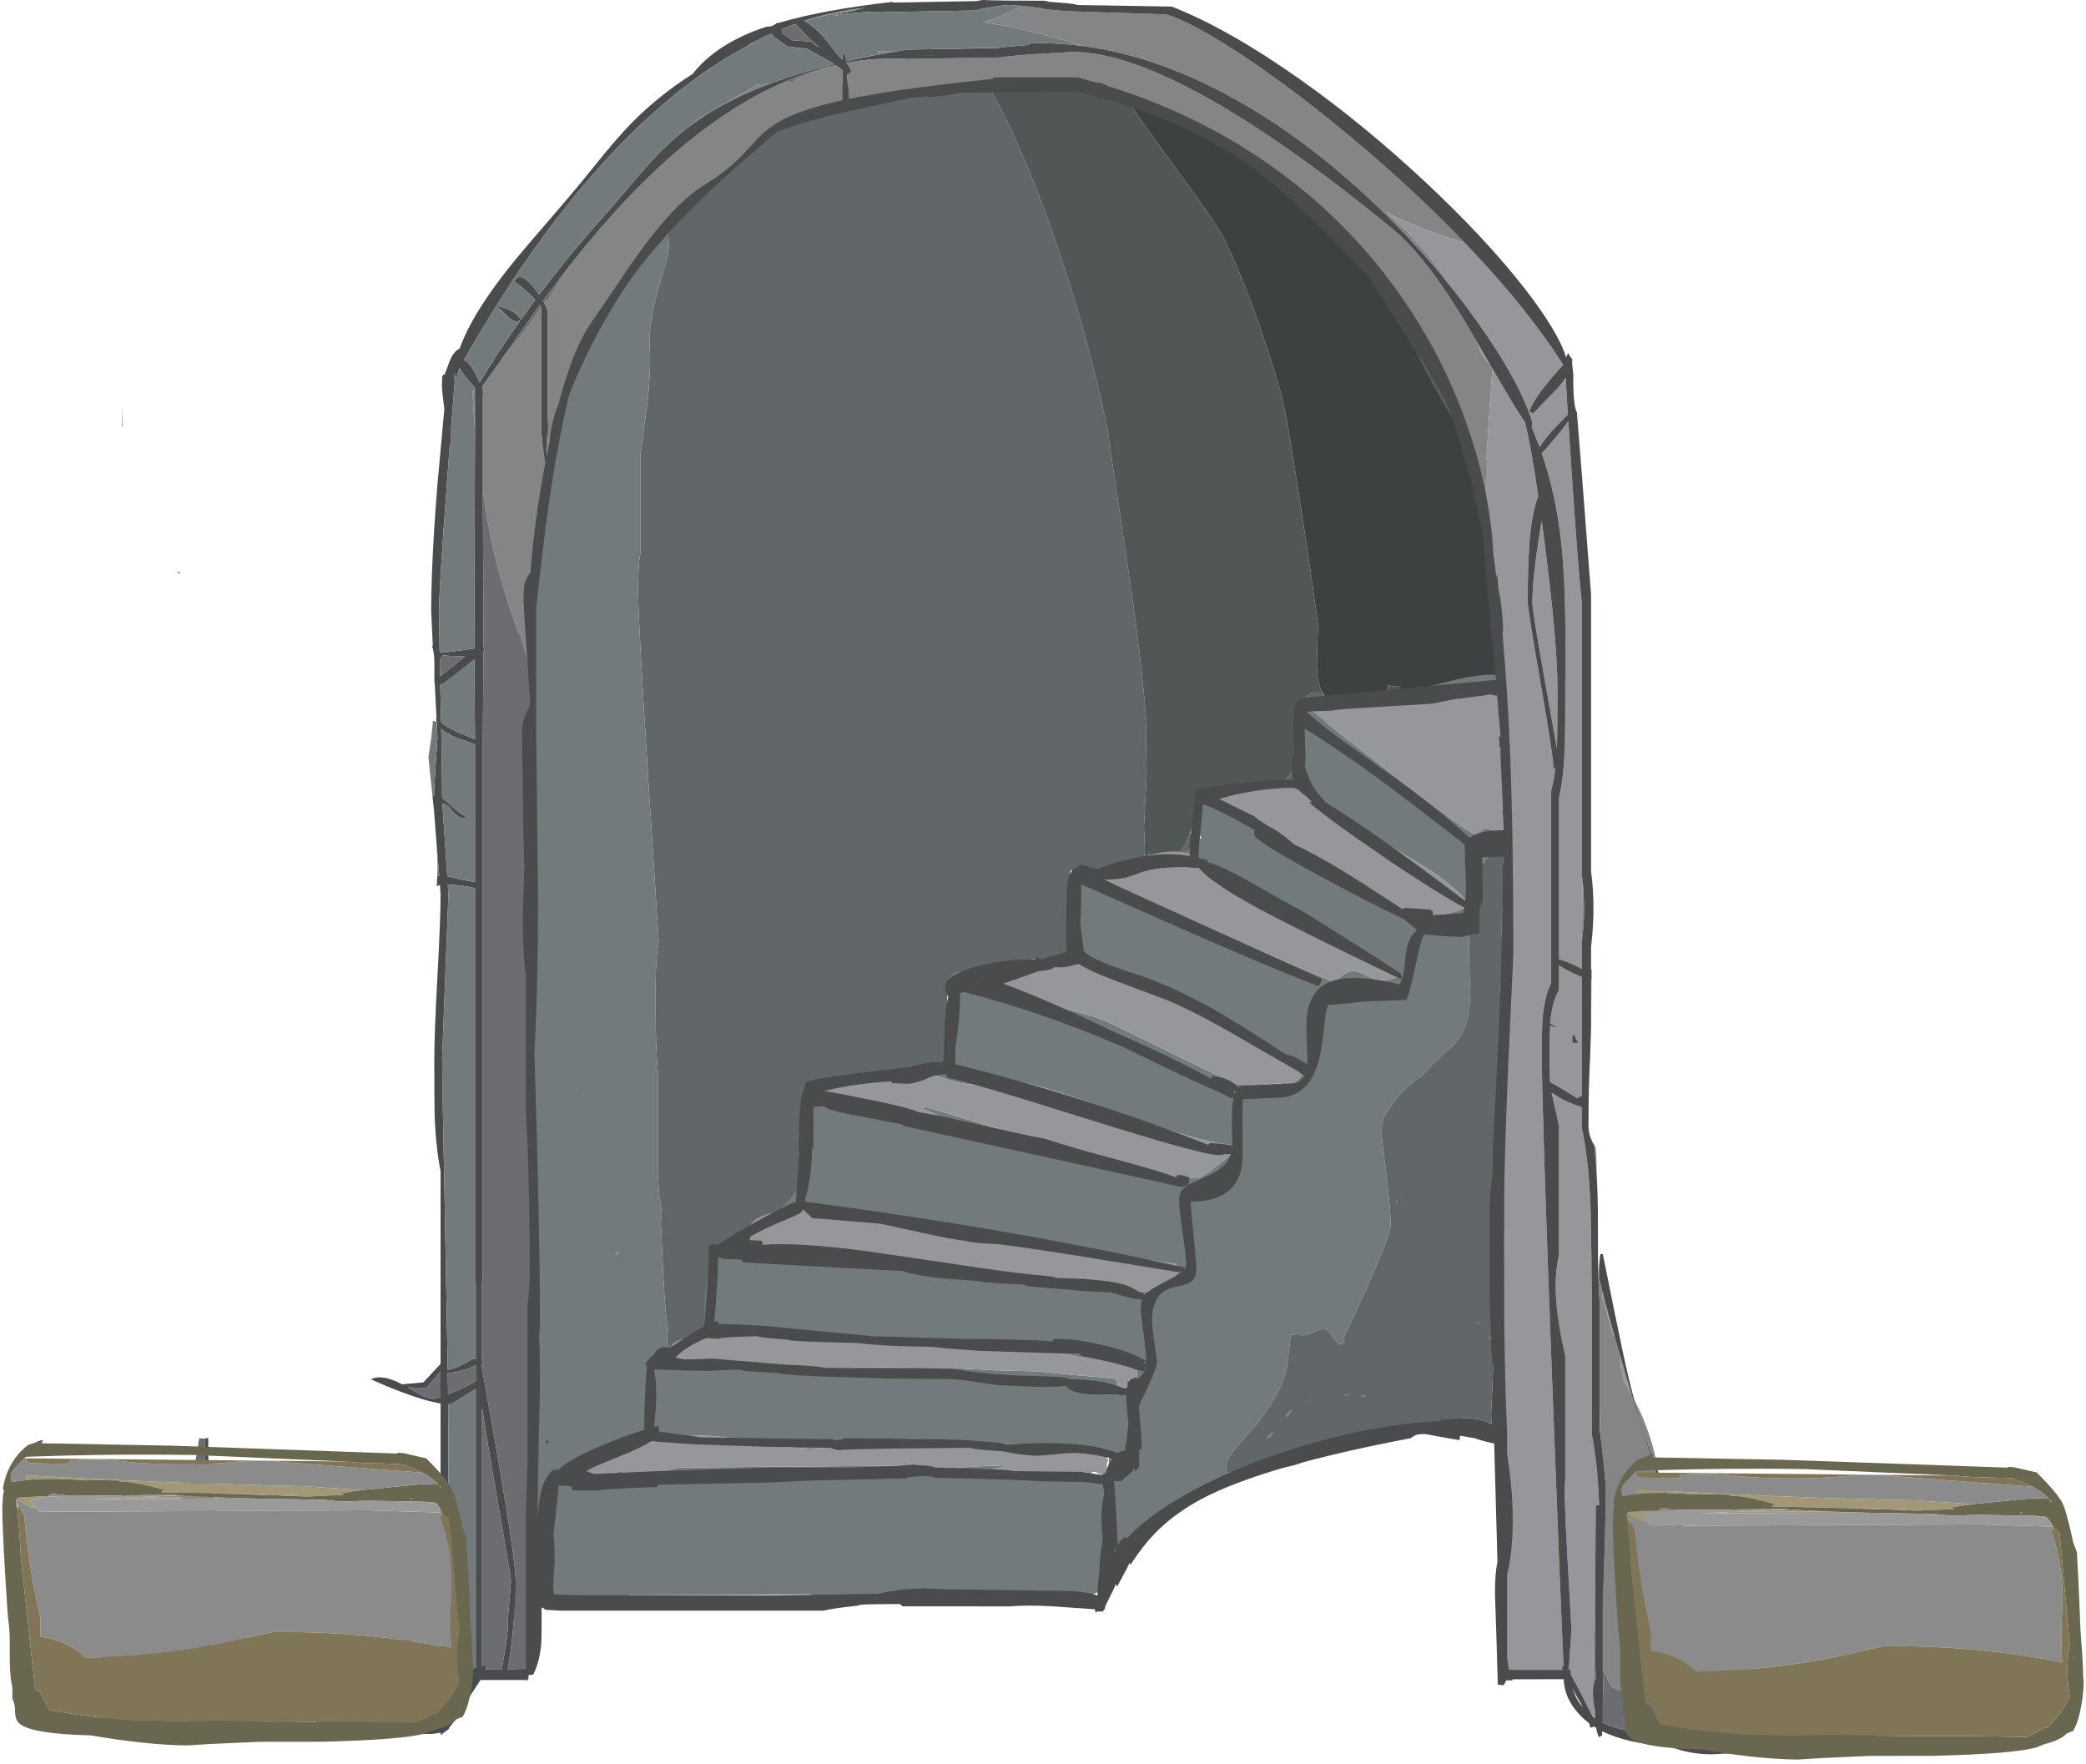 <?xml version="1.0" encoding="UTF-8" standalone="no"?>
<svg xmlns:ffdec="https://www.free-decompiler.com/flash" xmlns:xlink="http://www.w3.org/1999/xlink" ffdec:objectType="frame" height="1127.6px" width="1333.55px" xmlns="http://www.w3.org/2000/svg">
  <g transform="matrix(1.0, 0.0, 0.0, 1.0, 65.15, -28.8)">
    <use ffdec:characterId="517" height="1121.45" transform="matrix(1.0, 0.0, 0.0, 1.0, 0.0, 28.8)" width="1141.65" xlink:href="#shape0"/>
    <use ffdec:characterId="520" height="77.1" transform="matrix(2.533, 0.025, -0.025, 2.533, -63.227, 948.125)" width="525.7" xlink:href="#sprite0"/>
  </g>
  <defs>
    <g id="shape0" transform="matrix(1.0, 0.0, 0.0, 1.0, 0.0, -28.8)">
      <path d="M655.0 91.4 Q653.25 88.4 652.45 86.6 651.75 85.1 651.75 84.35 651.75 75.2 655.55 74.15 658.6 73.3 665.0 77.85 667.0 79.3 677.3 87.9 685.25 94.5 689.7 96.7 L699.65 103.75 713.1 113.3 Q733.85 128.05 734.25 128.05 L751.05 138.65 Q769.45 151.5 777.55 162.7 780.6 166.8 795.8 183.4 809.3 198.15 813.85 205.6 L818.2 212.9 Q826.45 227.05 838.05 249.3 853.65 279.2 861.3 292.05 L863.05 295.2 Q875.2 318.25 885.05 372.15 889.0 393.9 891.4 413.35 893.5 430.65 894.35 446.1 L894.7 446.5 Q895.95 456.6 896.85 466.8 L897.85 478.85 Q896.8 481.9 895.55 483.6 L894.25 485.05 893.55 493.4 892.4 502.4 Q891.2 509.9 889.5 514.3 888.35 500.75 886.5 487.4 884.05 484.75 878.15 484.2 L852.65 481.9 842.95 483.75 842.75 483.85 840.0 487.4 816.8 486.35 Q814.35 491.35 810.25 495.3 807.0 492.25 805.0 488.85 L803.45 485.75 801.45 485.65 800.25 489.25 Q798.4 493.55 793.15 493.55 789.55 493.55 787.3 490.1 L781.45 490.95 781.65 489.05 782.7 481.8 782.55 475.85 783.7 475.7 Q781.75 473.95 780.35 471.45 777.5 466.5 776.9 458.7 776.55 454.3 776.8 447.1 L777.15 435.8 Q777.15 432.85 777.85 431.05 774.65 406.8 769.45 372.5 757.25 292.25 754.25 281.9 736.55 220.9 717.75 181.9 713.25 172.5 681.1 128.95 661.5 102.35 655.0 91.4 M830.25 471.85 Q829.95 469.8 829.9 467.6 L828.5 467.75 Q825.3 467.75 822.4 466.8 L820.6 473.45 828.85 472.15 830.3 472.15 830.25 471.85 M849.4 471.1 L854.0 470.6 853.85 470.25 Q851.75 469.95 850.05 469.15 L849.4 471.1" fill="#3e4142" fill-rule="evenodd" stroke="none"/>
      <path d="M652.45 86.6 Q653.25 88.4 655.0 91.4 L641.45 87.75 Q617.35 81.85 587.6 78.35 576.55 79.1 565.2 81.9 574.05 95.4 585.9 121.95 601.45 156.95 615.55 200.5 631.95 251.05 642.85 302.95 645.35 321.1 652.1 365.85 658.05 405.4 661.0 427.65 665.6 462.7 667.95 493.2 L667.4 493.5 667.85 522.5 667.7 527.7 667.2 537.35 666.15 557.25 666.5 565.55 Q666.85 571.6 666.55 575.0 L666.35 576.95 670.45 574.4 670.5 578.2 666.0 578.75 Q664.15 585.55 657.9 584.55 657.55 592.75 654.05 597.15 647.8 596.85 645.25 590.25 L645.05 589.6 644.05 585.35 643.65 582.55 638.45 587.2 Q633.9 590.7 630.2 590.7 L627.95 590.55 Q624.0 589.7 621.9 585.9 L621.15 585.8 Q620.8 585.75 620.6 585.25 L619.2 585.35 619.2 594.7 Q619.2 604.3 618.6 611.2 619.55 611.7 619.7 612.75 619.95 614.1 619.6 618.5 619.6 622.95 618.6 625.75 L616.5 630.5 618.1 630.6 618.4 630.4 Q618.7 630.75 618.7 633.8 L618.65 636.85 618.1 638.3 613.4 638.8 610.55 640.05 610.1 640.9 Q608.9 642.3 606.2 642.3 L595.7 641.9 582.2 644.7 550.9 650.95 547.75 653.5 Q545.0 655.9 540.6 656.65 L540.8 658.85 540.4 667.3 540.75 678.45 Q540.75 687.05 539.05 693.35 L540.35 696.0 Q542.35 700.35 542.35 701.0 542.35 709.15 533.9 709.15 L528.5 708.8 Q521.35 713.45 510.15 713.45 L509.15 713.45 Q502.05 719.45 486.1 720.6 465.45 718.75 457.0 724.4 454.9 725.85 452.75 728.5 451.2 730.5 450.15 730.5 L447.75 730.45 Q447.4 732.55 447.2 734.9 L446.35 745.95 445.5 754.1 446.3 766.6 Q447.6 771.7 447.6 780.3 447.6 781.05 446.5 782.6 447.6 785.95 447.6 790.45 L447.1 792.4 Q446.2 796.05 441.4 801.75 435.75 808.6 427.05 815.6 417.75 822.95 410.0 827.2 397.9 835.15 388.1 838.55 L387.7 842.1 388.0 845.0 Q388.95 854.15 388.95 859.4 388.95 862.35 387.85 865.25 L387.85 866.1 Q387.85 871.9 386.6 875.25 384.6 880.7 378.55 885.15 L374.7 884.75 Q370.5 891.15 365.2 895.0 364.0 896.35 362.65 897.35 L365.15 891.45 364.85 891.6 Q363.1 890.9 362.3 889.65 361.35 888.1 361.35 885.2 361.35 881.25 361.9 878.65 360.1 868.2 358.95 846.05 L357.3 810.55 357.3 810.1 357.8 807.45 Q357.8 799.25 356.45 794.25 L355.35 780.2 355.35 713.2 Q353.9 698.15 353.9 667.4 353.9 649.85 354.6 641.1 355.1 635.1 355.9 630.7 L355.75 627.8 349.05 523.6 Q342.75 424.75 342.75 406.1 342.75 389.6 344.2 382.8 L344.2 319.85 348.85 284.9 Q351.0 264.9 350.2 251.4 349.25 235.9 355.65 213.55 L360.2 198.0 Q362.35 190.2 362.35 186.0 362.35 165.15 353.45 176.9 347.5 184.75 341.95 198.8 L341.3 200.6 339.45 198.8 334.15 203.6 346.5 182.5 Q351.45 173.8 361.8 160.8 371.7 148.35 381.15 138.6 384.45 135.2 389.9 135.6 408.35 116.05 458.55 100.45 459.05 99.15 459.9 98.1 462.45 95.1 466.75 97.95 L467.05 97.85 467.65 97.7 466.85 95.65 Q466.3 93.95 466.3 91.35 466.3 87.65 467.7 85.2 469.3 82.5 472.1 82.5 474.15 82.5 476.95 84.55 479.7 86.6 481.8 86.6 L489.25 82.25 Q497.3 77.55 500.55 76.1 508.05 72.65 513.7 75.85 L518.8 78.7 Q522.25 80.2 526.35 80.2 528.4 80.2 531.9 78.55 533.9 77.6 535.45 77.2 538.0 64.35 551.15 79.6 L551.35 79.8 553.15 79.55 552.3 77.1 Q552.3 70.95 554.9 71.15 557.45 71.35 562.05 77.45 L562.6 78.2 576.25 76.5 Q615.4 76.65 652.45 86.6 M780.35 471.45 Q781.75 473.95 783.7 475.7 L782.55 475.85 767.9 477.45 Q770.0 473.45 773.4 471.5 L778.9 471.5 780.35 471.45 M895.55 483.6 Q896.8 481.9 897.85 478.85 L896.85 466.8 Q902.95 470.8 904.4 475.55 905.75 476.25 906.15 477.5 906.4 478.25 906.45 480.95 906.85 481.9 906.85 483.0 L906.3 485.5 Q905.75 490.05 903.5 492.55 900.35 499.7 898.8 500.95 L894.85 500.95 893.15 501.6 Q895.05 499.4 895.8 496.8 896.15 495.45 896.15 490.05 L895.55 483.6 M891.4 413.35 Q889.0 393.9 885.05 372.15 875.2 318.25 863.05 295.2 846.2 252.9 821.9 218.1 826.1 220.9 830.6 225.6 837.8 233.2 843.35 243.15 858.65 262.6 863.25 269.4 873.5 284.4 877.15 296.55 887.75 331.4 890.2 340.4 893.45 352.5 893.5 358.1 L891.95 371.35 Q890.35 383.6 890.35 401.95 L891.4 413.35 M818.2 212.9 L813.85 205.6 Q809.3 198.15 795.8 183.4 780.6 166.8 777.55 162.7 769.45 151.5 751.05 138.65 L734.25 128.05 Q733.85 128.05 713.1 113.3 L699.65 103.75 Q707.1 107.15 714.5 111.05 764.8 137.45 798.6 176.1 807.25 187.1 820.25 215.75 L818.2 212.9 M828.85 472.15 L830.25 471.85 830.3 472.15 828.85 472.15 M849.4 471.1 L850.05 469.15 Q851.75 469.95 853.85 470.25 L854.0 470.6 849.4 471.1 M888.2 576.55 Q891.3 574.25 895.5 575.85 896.15 579.95 896.15 590.9 896.15 594.35 895.6 597.55 L894.7 625.5 894.35 636.55 Q897.1 632.35 899.85 628.85 901.4 626.8 902.6 622.1 903.8 616.65 904.6 614.15 907.35 605.15 914.9 607.4 L915.35 608.35 Q915.75 609.1 915.75 611.5 915.75 620.9 900.85 665.7 L892.8 689.6 892.55 694.7 Q891.55 714.85 890.55 726.8 L890.55 814.45 Q889.8 818.65 889.1 826.85 888.4 835.15 887.7 839.2 L887.7 904.8 887.05 907.7 885.75 908.15 883.55 908.9 Q880.45 902.5 879.7 890.4 879.45 886.05 879.45 869.75 879.45 865.1 880.25 845.9 881.15 823.4 882.1 810.95 L882.1 723.3 Q883.1 717.0 883.65 709.15 880.05 704.05 880.05 698.95 880.05 696.1 884.3 681.5 883.85 658.3 883.95 646.55 L883.7 628.6 Q883.65 616.7 884.3 608.55 885.0 599.65 886.7 592.95 885.4 584.95 885.4 582.2 885.4 578.65 888.2 576.55 M763.55 505.4 L764.0 496.5 764.7 489.15 765.25 485.75 765.25 487.05 765.25 489.1 Q765.1 498.55 763.75 504.5 L763.55 505.4 M682.1 581.75 L682.05 577.7 Q695.75 574.4 699.1 543.35 L699.45 539.6 700.0 539.6 700.1 542.9 Q700.1 545.85 698.1 554.15 L695.85 561.6 Q695.95 561.8 696.45 561.8 697.05 562.35 697.1 565.05 L698.35 564.95 699.45 569.85 694.9 581.75 682.1 581.75 M755.4 528.35 Q760.35 524.45 762.25 519.15 L762.65 520.25 762.9 524.75 Q762.9 527.35 761.6 527.8 L755.4 528.35 M287.85 304.6 Q290.7 284.15 298.4 268.7 299.4 259.45 308.45 246.0 301.05 262.9 293.8 285.1 290.7 294.7 287.85 304.6 M281.25 359.35 L284.2 362.35 Q284.2 364.35 281.6 376.8 L278.75 391.05 279.65 379.5 Q280.2 370.05 281.25 359.35 M269.5 516.95 Q272.05 529.95 277.65 534.9 275.8 549.0 274.05 571.1 L272.65 563.9 Q270.7 552.4 269.8 538.55 L269.35 526.75 269.5 516.95 M273.75 575.1 L272.25 596.9 Q270.55 623.9 269.35 651.5 L269.35 587.15 Q270.5 582.9 272.85 577.2 L273.75 575.1 M268.7 707.65 Q269.15 712.3 269.95 715.85 269.45 723.5 270.15 734.45 L272.0 778.05 Q270.65 767.95 269.8 755.65 268.35 734.1 268.7 707.65 M273.4 809.9 L274.3 832.4 274.0 834.75 Q272.85 832.15 271.8 828.95 270.05 823.6 268.7 817.35 L267.7 811.8 267.8 809.2 268.3 807.65 Q271.0 808.65 273.4 809.9 M272.9 862.15 Q274.7 873.55 274.7 875.5 274.7 887.95 271.7 912.85 L271.4 915.45 Q270.8 913.95 270.6 912.15 270.25 909.15 270.85 905.45 L271.6 902.1 Q271.6 900.05 269.85 895.6 268.1 891.2 268.1 889.1 268.1 886.9 272.9 862.15 M341.5 946.8 L341.5 946.25 342.2 946.5 Q341.95 946.55 341.75 946.7 L341.5 946.8 M307.1 507.2 L307.1 505.9 307.15 506.95 307.1 507.2 M304.3 725.6 L303.5 724.55 304.0 724.55 304.3 725.6 M351.05 708.05 L351.0 707.45 351.1 708.35 351.05 708.05 M369.85 887.8 Q370.0 886.65 370.3 886.65 370.55 886.65 370.65 885.25 L368.6 888.7 Q369.5 888.4 369.85 887.8" fill="#616769" fill-rule="evenodd" stroke="none"/>
      <path d="M655.0 91.4 Q661.5 102.35 681.1 128.95 713.25 172.5 717.75 181.9 736.55 220.9 754.25 281.9 757.25 292.25 769.45 372.5 774.65 406.8 777.85 431.05 777.15 432.85 777.15 435.8 L776.8 447.1 Q776.55 454.3 776.9 458.7 777.5 466.5 780.35 471.45 L778.9 471.5 773.4 471.5 Q770.0 473.45 767.9 477.45 L782.55 475.85 782.7 481.8 781.65 489.05 781.45 490.95 780.8 491.05 Q773.0 488.9 765.25 489.1 L765.25 487.05 765.25 485.75 764.7 489.15 764.0 496.5 763.55 505.4 763.3 513.85 Q763.1 516.65 762.25 519.15 760.35 524.45 755.4 528.35 752.0 530.85 747.35 532.8 732.0 539.1 700.0 539.6 L699.45 539.6 699.1 543.35 Q695.75 574.4 682.05 577.7 L682.1 581.75 682.1 582.2 681.95 602.6 Q681.95 627.3 681.45 632.4 679.95 649.3 673.05 661.85 671.95 637.25 670.95 598.65 L670.5 578.2 670.45 574.4 666.35 576.95 666.55 575.0 Q666.85 571.6 666.5 565.55 L666.15 557.25 667.2 537.35 667.7 527.7 667.85 522.5 667.4 493.5 667.95 493.2 Q665.6 462.7 661.0 427.65 658.05 405.4 652.1 365.85 645.35 321.1 642.85 302.95 631.95 251.05 615.55 200.5 601.45 156.95 585.9 121.95 574.05 95.4 565.2 81.9 576.55 79.1 587.6 78.35 617.35 81.85 641.45 87.75 L655.0 91.4 M892.4 502.4 L893.55 493.4 894.25 485.05 895.55 483.6 896.15 490.05 Q896.15 495.45 895.8 496.8 895.05 499.4 893.15 501.6 L892.4 502.4 M863.05 295.2 L861.3 292.05 Q853.65 279.2 838.05 249.3 826.45 227.05 818.2 212.9 L820.25 215.75 821.9 218.1 Q846.2 252.9 863.05 295.2 M627.95 590.55 L630.2 590.7 Q633.9 590.7 638.45 587.2 L643.65 582.55 644.05 585.35 645.05 589.6 Q642.75 592.4 639.9 593.75 638.7 600.8 632.85 603.8 625.6 599.45 626.25 595.1 626.45 594.05 627.55 591.55 L627.95 590.55 M828.85 472.15 L820.6 473.45 822.4 466.8 Q825.3 467.75 828.5 467.75 L829.9 467.6 Q829.95 469.8 830.25 471.85 L828.85 472.15" fill="#515657" fill-rule="evenodd" stroke="none"/>
      <path d="M334.15 203.6 L339.45 198.8 341.3 200.6 341.95 198.8 Q347.5 184.75 353.45 176.9 362.35 165.15 362.35 186.0 362.35 190.2 360.2 198.0 L355.65 213.55 Q349.25 235.9 350.2 251.4 351.0 264.9 348.85 284.9 L344.2 319.85 344.2 382.8 Q342.75 389.6 342.75 406.1 342.75 424.75 349.05 523.6 L355.75 627.8 355.9 630.7 Q355.1 635.1 354.6 641.1 353.9 649.85 353.9 667.4 353.9 698.15 355.35 713.2 L355.35 780.2 356.45 794.25 Q357.8 799.25 357.8 807.45 L357.3 810.1 357.3 810.55 358.95 846.05 Q360.1 868.2 361.9 878.65 361.35 881.25 361.35 885.2 361.35 888.1 362.3 889.65 363.1 890.9 364.85 891.6 L365.15 891.45 362.65 897.35 360.5 902.0 353.45 916.9 Q352.9 918.45 353.1 923.9 353.45 931.0 353.25 933.9 352.5 946.65 343.45 946.65 L342.2 946.5 341.5 946.25 341.5 946.8 Q341.2 957.2 333.9 964.05 328.5 969.25 317.0 973.75 300.7 980.2 299.6 980.85 293.45 984.0 291.45 988.15 L293.1 997.35 289.7 998.5 289.05 1004.4 Q287.9 1015.6 286.6 1023.25 284.65 1034.55 282.1 1040.6 L282.35 1041.6 Q282.65 1042.4 282.65 1045.3 282.65 1051.2 276.9 1056.2 274.7 1058.1 272.1 1059.35 264.65 1019.45 271.7 970.4 L270.8 967.35 Q268.7 959.15 268.7 946.85 268.7 938.25 271.4 915.45 L271.7 912.85 Q274.7 887.95 274.7 875.5 274.7 873.55 272.9 862.15 L272.75 861.2 Q270.8 848.9 270.8 846.85 270.8 844.8 272.55 839.65 L274.0 834.75 274.3 832.4 273.4 809.9 272.25 783.45 272.0 778.05 270.15 734.45 Q269.45 723.5 269.95 715.85 269.15 712.3 268.7 707.65 L268.35 702.95 Q268.1 698.55 268.1 685.75 268.65 668.55 269.35 651.6 L269.35 651.5 Q270.55 623.9 272.25 596.9 L273.75 575.1 274.05 571.1 Q275.8 549.0 277.65 534.9 272.05 529.95 269.5 516.95 L269.4 516.45 Q268.1 509.6 267.8 501.15 L267.7 493.1 Q267.7 452.85 275.95 405.9 L278.75 391.05 281.6 376.8 Q284.2 364.35 284.2 362.35 L281.25 359.35 280.2 358.35 Q276.15 354.5 276.15 353.3 276.15 350.25 280.8 331.1 284.1 317.65 287.85 304.6 290.7 294.7 293.8 285.1 301.05 262.9 308.45 246.0 321.05 217.1 334.15 203.6 M307.1 507.2 L307.15 506.95 307.1 505.9 307.1 507.2 M304.3 725.6 L304.0 724.55 303.5 724.55 304.3 725.6 M351.05 708.05 L351.1 708.35 351.0 707.45 351.05 708.05 M330.15 829.2 L330.05 828.8 327.55 832.5 330.15 829.2 M369.85 887.8 Q369.5 888.4 368.6 888.7 L370.65 885.25 Q370.55 886.65 370.3 886.65 370.0 886.65 369.85 887.8" fill="#737a7c" fill-rule="evenodd" stroke="none"/>
      <path d="M778.25 477.2 L779.05 477.1 Q789.15 475.45 813.3 475.45 819.8 475.45 837.6 470.6 861.7 464.0 869.2 462.45 886.25 458.95 896.3 460.55 L896.55 463.15 Q895.55 463.8 894.1 465.55 891.7 468.25 891.0 468.25 881.25 468.25 872.2 469.65 L835.4 475.45 813.5 478.75 801.4 480.4 787.85 478.9 778.25 477.2 M899.2 503.65 Q902.55 506.65 903.55 511.5 903.95 522.4 903.95 545.7 903.95 548.45 904.5 557.15 L904.6 564.3 Q903.9 562.1 901.1 557.9 L899.1 554.8 Q900.05 528.95 899.2 503.65 M904.45 567.1 L904.0 571.7 Q902.55 581.8 897.25 586.2 L897.35 584.85 897.85 578.35 898.3 577.85 Q899.0 576.9 899.0 574.4 899.0 573.1 901.9 570.4 903.8 568.65 904.45 567.1 M896.1 600.4 Q898.4 605.75 898.4 610.25 L897.2 631.5 896.2 648.7 896.65 657.6 897.35 672.95 Q897.35 711.35 894.5 743.3 L894.5 685.35 895.4 681.75 Q895.95 679.5 895.95 677.1 895.95 675.0 894.45 668.05 L893.25 661.9 894.45 652.75 Q895.5 643.8 895.5 639.75 L894.6 619.05 894.55 617.85 896.1 600.4 M893.9 787.3 L894.3 800.4 895.7 854.1 896.95 858.0 Q896.95 860.65 895.9 863.05 L896.15 889.55 Q896.15 893.45 895.0 897.25 893.1 903.55 888.9 903.55 882.65 903.55 878.55 900.25 L878.0 900.25 873.6 899.85 873.85 897.25 886.45 896.15 Q889.35 895.35 890.6 894.1 892.0 892.75 892.0 890.35 892.0 887.95 891.3 887.2 890.55 886.4 890.55 886.05 L885.85 884.8 886.0 883.2 887.45 884.4 Q887.95 881.65 889.9 877.8 891.6 874.5 891.6 871.8 890.95 842.95 890.95 830.45 891.0 811.8 893.9 787.3 M792.95 950.1 L788.25 951.2 788.8 950.5 792.95 950.1 M772.85 956.95 Q771.25 961.2 767.6 963.4 763.1 966.15 750.65 967.5 734.5 969.15 727.2 971.15 712.5 975.05 701.2 984.3 L686.05 997.25 Q676.0 1005.65 673.9 1006.35 670.05 1007.95 663.85 1018.75 658.05 1028.7 654.65 1028.7 650.45 1028.7 647.25 1025.45 645.0 1029.75 640.05 1031.3 641.0 1034.0 641.0 1037.15 L641.0 1040.75 Q640.6 1043.3 638.45 1045.25 632.2 1050.75 610.75 1051.25 L562.9 1050.75 562.4 1049.5 557.5 1048.75 Q537.35 1045.3 504.25 1049.75 L458.4 1049.75 452.8 1048.0 336.8 1048.55 Q336.1 1051.05 334.2 1051.95 L307.6 1051.95 Q306.25 1051.25 298.15 1050.35 L287.25 1049.05 286.15 1041.7 Q285.3 1036.95 285.3 1034.1 285.3 1030.95 286.55 1028.65 284.2 1027.1 282.8 1023.95 281.7 1021.45 281.45 1018.0 L281.4 1014.85 Q281.4 1001.55 286.2 987.8 293.05 967.95 306.05 967.95 307.95 967.95 318.7 962.15 330.6 955.65 333.1 954.8 340.65 952.4 342.2 951.4 348.5 947.55 348.25 939.95 347.55 929.45 347.4 924.0 347.2 914.3 349.35 908.7 350.85 904.85 362.25 896.35 L364.85 894.5 Q366.2 895.6 368.7 896.5 376.45 899.3 395.85 899.3 L409.2 900.0 422.05 901.05 421.6 900.1 432.6 901.2 Q439.45 903.25 443.4 902.9 L444.4 902.75 449.55 903.65 460.15 906.0 474.4 906.95 479.8 906.75 Q481.95 906.05 481.95 902.75 L542.35 903.25 570.9 904.75 597.75 905.45 619.8 907.65 641.1 909.4 642.95 909.7 649.1 910.35 648.85 911.7 649.45 914.2 Q650.85 915.25 653.6 915.7 L656.2 915.95 Q656.8 914.2 656.8 910.95 L655.95 910.35 658.85 909.75 660.55 909.75 661.45 909.0 Q661.8 908.8 661.8 905.75 661.8 903.25 655.4 897.8 647.5 891.1 638.85 891.1 636.7 891.1 636.5 893.1 636.3 895.1 634.1 895.1 583.9 891.1 576.75 889.6 L512.05 888.4 453.65 884.75 439.15 881.2 Q438.85 882.3 438.8 883.95 425.1 882.95 414.0 880.7 L381.2 883.1 Q383.85 881.25 386.4 879.75 385.25 876.05 385.25 870.3 385.25 846.0 390.5 834.15 394.6 824.95 404.45 819.35 L412.85 815.3 Q412.5 816.65 412.5 818.2 412.5 819.95 413.55 821.45 L416.6 825.3 416.65 825.45 416.7 825.45 417.05 825.9 452.25 827.4 458.4 828.15 470.5 828.3 Q490.6 831.45 526.45 838.6 575.9 847.25 616.55 847.25 L622.65 846.6 626.65 845.6 643.2 848.5 Q646.8 851.8 656.25 853.45 L666.75 854.45 Q670.3 854.45 679.1 849.1 687.55 843.95 687.55 842.8 687.55 839.85 687.0 838.4 L686.5 836.85 600.75 824.15 542.55 815.05 Q490.45 802.55 454.25 802.05 440.5 801.9 431.3 803.55 440.2 796.0 447.6 784.8 446.15 750.4 453.0 735.3 456.2 728.4 461.4 725.2 462.7 727.25 468.2 728.8 472.95 730.15 486.4 732.25 519.8 737.45 534.55 743.65 L534.15 741.9 Q532.6 740.75 528.5 739.1 525.05 737.7 524.8 737.2 525.6 736.85 526.35 736.45 543.95 741.3 613.0 762.9 678.1 782.05 700.75 782.05 702.35 782.05 712.4 774.35 722.6 766.55 722.6 765.0 722.6 762.0 722.3 761.4 L721.95 760.7 Q708.15 759.35 685.7 752.3 674.0 748.7 643.95 737.95 616.95 728.35 603.15 724.35 582.1 718.35 569.85 718.35 566.35 718.35 563.45 719.85 560.0 721.6 558.2 721.85 550.0 723.1 523.5 712.9 L521.55 713.0 541.25 711.3 Q540.5 707.95 540.55 704.0 L540.8 700.25 Q540.8 686.15 543.85 677.3 L544.6 675.4 543.45 673.1 Q541.85 669.55 540.9 665.25 L540.4 662.1 Q540.4 654.2 544.15 651.15 547.55 648.55 552.4 650.8 556.55 652.75 559.6 657.35 566.15 652.95 576.1 649.3 L575.95 649.5 Q575.25 650.45 575.25 653.95 575.25 659.7 581.65 663.6 586.7 666.75 597.75 669.6 L619.05 674.55 Q632.55 677.8 641.0 681.15 643.05 681.95 686.9 703.55 727.1 723.35 730.4 723.35 L741.35 722.3 762.9 720.6 765.85 717.75 Q767.4 715.85 767.4 713.45 767.4 710.65 733.05 688.95 701.85 669.3 694.9 665.85 675.55 658.6 657.0 653.15 620.8 642.5 603.4 645.0 595.25 646.8 588.05 647.5 L579.6 648.15 579.4 648.2 Q597.45 642.05 625.45 637.75 L625.7 638.15 Q625.9 637.9 625.9 634.85 L623.05 620.3 Q620.25 605.75 620.25 603.8 620.25 588.75 624.6 585.05 628.05 582.2 635.4 586.2 L639.9 588.9 Q637.85 590.35 636.9 591.45 L637.35 593.9 Q675.75 609.25 716.4 626.55 L788.15 656.9 Q794.15 650.45 798.6 649.65 801.75 649.05 806.3 651.4 812.25 654.4 815.15 654.95 821.2 656.15 828.85 653.15 809.35 639.15 778.65 623.4 L737.1 603.1 Q732.3 600.8 717.4 589.15 703.3 578.1 699.65 576.85 695.9 574.5 691.05 573.6 694.95 572.4 696.2 570.9 697.1 569.75 697.1 566.95 697.1 565.05 696.1 563.75 699.3 563.9 702.9 564.95 699.05 555.75 699.05 554.0 699.05 542.9 708.35 537.9 L709.7 537.3 710.45 541.15 Q724.7 545.15 745.15 557.9 756.75 565.1 781.75 582.95 804.95 599.5 815.65 605.8 832.6 615.7 842.05 615.7 845.9 615.7 856.3 613.6 870.15 610.85 873.9 607.05 867.05 597.45 851.2 586.6 842.05 580.35 820.1 567.75 798.9 555.65 789.65 549.15 774.65 538.6 768.9 529.25 L745.4 529.25 747.3 528.7 760.05 528.7 761.8 527.85 Q762.45 527.5 762.9 527.5 L763.7 523.05 761.25 519.65 Q763.9 515.95 764.8 511.15 766.25 504.15 765.6 493.75 765.1 485.5 766.7 482.8 768.05 480.6 771.6 479.05 L771.55 481.4 Q771.55 482.4 822.8 522.1 874.6 562.2 878.0 562.2 880.65 562.2 881.05 561.35 L881.25 560.45 Q881.25 559.15 886.3 558.15 888.4 559.35 891.15 560.45 L898.75 563.15 898.45 568.9 897.6 569.05 897.7 569.15 Q893.95 569.95 890.9 572.0 886.2 575.1 882.95 580.95 L882.5 575.45 Q882.05 568.55 880.6 564.95 L878.4 564.95 878.2 564.45 Q878.0 564.6 878.0 567.65 878.0 571.75 879.5 576.95 880.55 580.55 881.85 583.05 878.75 589.6 877.15 599.0 875.7 607.2 875.55 617.45 L875.4 617.45 Q873.5 626.3 873.9 639.7 L874.7 662.0 Q874.8 674.5 872.25 682.6 869.0 692.95 860.85 699.8 850.6 708.5 843.4 717.15 839.2 718.75 831.1 727.15 825.1 733.3 822.7 738.1 818.05 743.35 818.05 752.8 818.05 755.5 821.0 778.9 823.9 802.35 823.9 812.05 823.9 819.85 794.35 883.05 L793.95 883.95 794.45 885.15 Q794.1 886.55 793.65 887.15 793.1 888.1 792.1 888.4 787.8 885.75 785.5 881.4 783.95 878.5 780.4 878.5 778.2 878.5 774.2 880.5 770.2 882.45 768.05 882.45 766.65 882.45 764.25 881.25 L762.65 882.0 760.35 882.0 Q759.7 884.8 759.3 888.15 757.75 902.9 757.0 905.45 751.85 923.7 734.4 943.5 724.3 954.85 723.4 956.15 718.7 962.2 718.7 966.2 718.7 969.25 719.1 969.95 L719.4 970.65 750.55 962.1 Q762.55 958.7 772.85 956.95 M741.35 530.25 L742.3 530.05 742.3 530.2 741.35 530.25 M873.45 587.95 L875.7 590.65 Q875.75 589.05 875.95 587.5 L873.45 587.95 M888.9 783.95 L889.1 775.7 Q889.55 777.95 888.9 783.95 M632.0 956.55 Q622.65 953.95 607.55 952.9 L575.25 951.4 525.9 950.85 524.45 949.5 523.5 948.85 505.75 948.85 Q498.75 951.0 476.3 953.1 L454.75 954.8 437.7 953.9 409.25 952.6 Q407.65 950.35 405.15 948.85 373.1 942.15 335.9 955.15 321.8 960.1 312.0 966.3 302.8 972.1 302.8 975.4 302.8 975.7 303.75 976.25 L309.1 980.1 Q326.95 967.5 334.35 970.15 336.5 970.85 337.45 972.85 L337.85 973.65 Q337.85 972.25 350.0 970.6 364.35 968.65 368.15 966.95 L510.15 965.75 Q512.45 964.8 521.05 964.35 520.5 964.9 520.5 965.75 520.5 968.7 543.05 967.2 L567.9 965.75 577.8 966.05 574.5 966.9 564.0 969.25 Q567.05 970.2 567.05 970.65 L573.75 971.2 583.7 971.7 Q589.3 971.7 594.05 970.2 L618.95 969.95 630.0 971.15 Q630.15 971.55 630.65 971.7 L631.1 971.2 638.05 971.7 Q638.9 971.7 639.75 971.2 641.55 971.05 641.9 970.25 641.8 969.25 642.1 969.25 642.35 969.45 642.5 968.1 643.85 965.4 643.85 961.55 643.85 958.65 643.55 958.35 643.2 958.05 643.2 957.55 L640.2 956.55 632.0 956.55 M881.75 875.85 Q880.4 875.3 878.5 874.85 L881.5 874.25 881.95 875.95 881.75 875.85 M827.6 798.65 L827.35 795.95 827.7 796.0 827.6 798.65 M659.2 957.55 Q655.45 958.9 650.35 959.8 651.4 963.35 651.4 967.25 651.4 969.25 649.3 973.65 652.7 971.8 654.7 969.35 658.1 965.15 659.2 957.55 M805.2 921.75 L805.65 920.8 807.35 921.0 807.3 921.8 805.2 921.75 M773.25 922.35 L773.1 922.65 773.15 922.3 773.25 922.35 M772.05 924.8 L772.0 924.8 Q772.15 924.2 772.45 923.9 L772.05 924.8 M796.65 920.2 L796.95 921.0 794.05 920.15 796.65 920.2 M748.55 944.4 Q748.55 945.2 747.7 946.25 746.55 947.85 744.45 948.15 L745.35 947.65 Q748.15 944.4 748.55 944.4 M760.45 930.05 Q760.2 931.55 758.6 933.3 757.0 935.0 756.8 934.5 756.9 933.45 758.6 931.9 L760.45 930.05" fill="#737a7c" fill-rule="evenodd" stroke="none"/>
      <path d="M778.25 477.2 L787.85 478.9 801.4 480.4 813.5 478.75 835.4 475.45 872.2 469.65 Q881.25 468.25 891.0 468.25 891.7 468.25 894.1 465.55 895.55 463.8 896.55 463.15 898.45 483.2 899.2 503.65 900.05 528.95 899.1 554.8 L901.1 557.9 Q903.9 562.1 904.6 564.3 L904.8 565.5 904.45 567.1 Q903.8 568.65 901.9 570.4 899.0 573.1 899.0 574.4 899.0 576.9 898.3 577.85 L897.85 578.35 898.45 569.05 897.7 569.15 897.6 569.05 898.45 568.9 898.75 563.15 891.15 560.45 Q888.4 559.35 886.3 558.15 881.25 559.15 881.25 560.45 L881.05 561.35 Q880.65 562.2 878.0 562.2 874.6 562.2 822.8 522.1 771.55 482.4 771.55 481.4 L771.6 479.05 771.65 478.45 772.15 477.15 775.4 476.45 778.25 477.2 M364.85 894.5 Q363.4 893.1 363.4 891.35 363.4 885.65 377.2 883.55 L381.2 883.1 414.0 880.7 Q425.1 882.95 438.8 883.95 438.85 882.3 439.15 881.2 L453.65 884.75 512.05 888.4 576.75 889.6 Q583.9 891.1 634.1 895.1 636.3 895.1 636.5 893.1 636.7 891.1 638.85 891.1 647.5 891.1 655.4 897.8 661.8 903.25 661.8 905.75 661.8 908.8 661.45 909.0 L660.55 909.75 658.85 909.75 655.95 910.35 656.8 910.95 Q656.8 914.2 656.2 915.95 L653.6 915.7 Q650.85 915.25 649.45 914.2 L648.85 911.7 649.1 910.35 642.95 909.7 641.1 909.4 619.8 907.65 597.75 905.45 570.9 904.75 542.35 903.25 481.95 902.75 Q481.95 906.05 479.8 906.75 L474.4 906.95 460.15 906.0 449.55 903.65 444.4 902.75 443.4 902.9 Q439.45 903.25 432.6 901.2 L421.6 900.1 422.05 901.05 409.2 900.0 395.85 899.3 Q376.45 899.3 368.7 896.5 366.2 895.6 364.85 894.5 M412.85 815.3 Q415.05 806.5 431.3 803.55 440.5 801.9 454.25 802.05 490.45 802.55 542.55 815.05 L600.75 824.15 686.5 836.85 687.0 838.4 Q687.55 839.85 687.55 842.8 687.55 843.95 679.1 849.1 670.3 854.45 666.75 854.45 L656.25 853.45 Q646.8 851.8 643.2 848.5 L626.65 845.6 622.65 846.6 616.55 847.25 Q575.9 847.25 526.45 838.6 490.6 831.45 470.5 828.3 L458.4 828.15 452.25 827.4 417.05 825.9 416.7 825.45 416.65 825.45 416.6 825.3 413.55 821.45 Q412.5 819.95 412.5 818.2 412.5 816.65 412.85 815.3 M461.4 725.2 Q460.95 724.55 460.95 723.8 460.95 720.2 462.55 718.9 464.4 717.35 470.4 716.6 L519.15 713.2 519.65 713.15 521.55 713.0 523.5 712.9 Q550.0 723.1 558.2 721.85 560.0 721.6 563.45 719.85 566.35 718.35 569.85 718.35 582.1 718.35 603.15 724.35 616.95 728.35 643.95 737.95 674.0 748.7 685.7 752.3 708.15 759.35 721.95 760.7 L722.3 761.4 Q722.6 762.0 722.6 765.0 722.6 766.55 712.4 774.35 702.35 782.05 700.75 782.05 678.1 782.05 613.0 762.9 543.95 741.3 526.35 736.45 525.6 736.85 524.8 737.2 525.05 737.7 528.5 739.1 532.6 740.75 534.15 741.9 L534.55 743.65 Q519.8 737.45 486.4 732.25 472.95 730.15 468.2 728.8 462.7 727.25 461.4 725.2 M576.1 649.3 Q576.95 648.45 579.2 648.25 L579.4 648.2 579.6 648.15 588.05 647.5 Q595.25 646.8 603.4 645.0 620.8 642.5 657.0 653.15 675.55 658.6 694.9 665.85 701.85 669.3 733.05 688.95 767.4 710.65 767.4 713.45 767.4 715.85 765.85 717.75 L762.9 720.6 741.35 722.3 730.4 723.35 Q727.1 723.35 686.9 703.55 643.05 681.95 641.0 681.15 632.55 677.8 619.05 674.55 L597.75 669.6 Q586.7 666.75 581.65 663.6 575.25 659.7 575.25 653.95 575.25 650.45 575.95 649.5 L576.1 649.3 M639.9 588.9 Q642.2 587.3 645.95 585.25 654.05 580.75 662.8 577.6 679.85 571.55 691.05 573.6 695.9 574.5 699.65 576.85 703.3 578.1 717.4 589.15 732.3 600.8 737.1 603.1 L778.65 623.4 Q809.35 639.15 828.85 653.15 821.2 656.15 815.15 654.95 812.25 654.4 806.3 651.4 801.75 649.05 798.6 649.65 794.15 650.45 788.15 656.9 L716.4 626.55 Q675.75 609.25 637.35 593.9 L636.9 591.45 Q637.85 590.35 639.9 588.9 M709.7 537.3 L709.4 535.9 Q710.05 532.3 712.7 531.45 L741.35 530.25 742.3 530.2 742.3 530.05 742.3 529.25 745.4 529.25 768.9 529.25 Q774.65 538.6 789.65 549.15 798.9 555.65 820.1 567.75 842.05 580.35 851.2 586.6 867.05 597.45 873.9 607.05 870.15 610.85 856.3 613.6 845.9 615.7 842.05 615.7 832.6 615.7 815.65 605.8 804.95 599.5 781.75 582.95 756.75 565.1 745.15 557.9 724.7 545.15 710.45 541.15 L709.7 537.3 M618.95 969.95 L594.05 970.2 Q589.3 971.7 583.7 971.7 L573.75 971.2 567.05 970.65 Q567.05 970.2 564.0 969.25 L574.5 966.9 577.8 966.05 567.9 965.75 543.05 967.2 Q520.5 968.7 520.5 965.75 520.5 964.9 521.05 964.35 512.45 964.8 510.15 965.75 L368.15 966.95 Q364.35 968.65 350.0 970.6 337.85 972.25 337.85 973.65 L337.45 972.85 Q336.5 970.85 334.35 970.15 326.95 967.5 309.1 980.1 L303.75 976.25 Q302.8 975.7 302.8 975.4 302.8 972.1 312.0 966.3 321.8 960.1 335.9 955.15 373.1 942.15 405.15 948.85 407.65 950.35 409.25 952.6 L437.7 953.9 454.75 954.8 476.3 953.1 Q498.75 951.0 505.75 948.85 L523.5 948.85 524.45 949.5 525.9 950.85 575.25 951.4 607.55 952.9 Q622.65 953.95 632.0 956.55 635.1 957.4 637.6 958.45 L638.85 957.05 Q641.4 958.75 641.9 959.9 L642.25 960.95 643.65 962.0 642.55 964.1 642.55 964.7 642.5 968.1 Q642.35 969.45 642.1 969.25 641.8 969.25 641.9 970.25 641.55 971.05 639.75 971.2 L638.85 971.2 Q636.7 971.2 635.45 969.75 L633.65 969.75 Q631.85 970.55 631.1 971.2 L630.65 971.7 Q630.15 971.55 630.0 971.15 629.75 970.6 629.9 969.85 L618.95 969.95" fill="#95979a" fill-rule="evenodd" stroke="none"/>
      <path d="M897.25 586.2 L896.1 600.4 894.55 617.85 894.6 619.05 895.5 639.75 Q895.5 643.8 894.45 652.75 L893.25 661.9 894.45 668.05 Q895.95 675.0 895.95 677.1 895.95 679.5 895.4 681.75 L894.5 685.35 894.5 743.3 894.5 782.5 893.9 787.3 Q891.0 811.8 890.95 830.45 890.95 842.95 891.6 871.8 891.6 874.5 889.9 877.8 887.95 881.65 887.45 884.4 L886.0 883.2 885.85 884.8 890.55 886.05 Q890.55 886.4 891.3 887.2 892.0 887.95 892.0 890.35 892.0 892.75 890.6 894.1 889.35 895.35 886.45 896.15 L873.85 897.25 873.6 899.85 Q871.6 920.3 869.05 940.5 L834.15 945.0 792.95 950.1 788.8 950.5 788.25 951.2 788.2 951.25 785.15 955.35 772.85 956.95 Q762.55 958.7 750.55 962.1 L719.4 970.65 719.1 969.95 Q718.7 969.25 718.7 966.2 718.7 962.2 723.4 956.15 724.3 954.85 734.4 943.5 751.85 923.7 757.0 905.45 757.75 902.9 759.3 888.15 759.7 884.8 760.35 882.0 L762.65 882.0 764.25 881.25 Q766.65 882.45 768.05 882.45 770.2 882.45 774.2 880.5 778.2 878.5 780.4 878.5 783.95 878.5 785.5 881.4 787.8 885.75 792.1 888.4 793.1 888.1 793.65 887.15 794.1 886.55 794.45 885.15 L793.95 883.95 794.35 883.05 Q823.9 819.85 823.9 812.05 823.9 802.35 821.0 778.9 818.05 755.5 818.05 752.8 818.05 743.35 822.7 738.1 825.1 733.3 831.1 727.15 839.2 718.75 843.4 717.15 850.6 708.5 860.85 699.8 869.0 692.95 872.25 682.6 874.8 674.5 874.7 662.0 L873.9 639.7 Q873.5 626.3 875.4 617.45 L875.55 617.45 Q875.7 607.2 877.15 599.0 878.75 589.6 881.85 583.05 880.55 580.55 879.5 576.95 878.0 571.75 878.0 567.65 878.0 564.6 878.2 564.45 L878.4 564.95 880.6 564.95 Q882.05 568.55 882.5 575.45 L882.95 580.95 Q886.2 575.1 890.9 572.0 893.95 569.95 897.7 569.15 L898.45 569.05 897.85 578.35 897.35 584.85 897.25 586.2 M888.9 783.95 Q889.55 777.95 889.1 775.7 L888.9 783.95 M827.6 798.65 L827.7 796.0 827.35 795.95 827.6 798.65 M881.75 875.85 L881.95 875.95 881.5 874.25 878.5 874.85 Q880.4 875.3 881.75 875.85 M772.05 924.8 L772.45 923.9 Q772.15 924.2 772.0 924.8 L772.05 924.8 M773.25 922.35 L773.15 922.3 773.1 922.65 773.25 922.35 M805.2 921.75 L807.3 921.8 807.35 921.0 805.65 920.8 805.2 921.75 M796.65 920.2 L794.05 920.15 796.95 921.0 796.65 920.2 M760.45 930.05 L758.6 931.9 Q756.9 933.45 756.8 934.5 757.0 935.0 758.6 933.3 760.2 931.55 760.45 930.05 M748.55 944.4 Q748.15 944.4 745.35 947.65 L744.45 948.15 Q746.55 947.85 747.7 946.25 748.55 945.2 748.55 944.4" fill="#616769" fill-rule="evenodd" stroke="none"/>
      <path d="M746.45 144.55 Q722.95 125.65 696.05 112.6 664.55 97.35 623.45 87.45 L548.4 88.05 Q547.15 88.65 540.05 89.7 L529.85 90.75 527.3 90.45 517.85 91.15 517.75 91.15 477.45 99.9 Q443.2 107.75 430.6 113.75 404.05 136.8 402.75 138.0 354.25 181.45 331.4 217.15 312.3 247.15 299.5 279.25 L298.5 281.8 Q292.5 307.2 288.05 335.35 284.25 359.45 280.4 392.7 L277.6 417.9 277.6 491.05 278.8 604.0 Q278.85 658.4 276.5 701.35 L276.65 706.2 Q280.05 818.45 280.05 872.2 280.05 878.9 279.45 882.85 L279.9 892.1 280.05 915.95 279.35 946.35 Q278.6 977.2 278.6 992.05 L278.85 1000.6 Q278.9 996.3 279.1 993.15 280.25 975.1 288.95 967.95 289.5 968.55 290.25 968.95 L290.5 967.95 291.8 967.95 291.9 968.5 Q297.25 962.4 318.05 953.5 333.95 946.7 346.7 942.85 346.7 930.1 347.0 924.45 347.25 918.25 348.4 901.55 347.6 901.2 347.4 900.55 349.9 897.35 351.0 896.3 352.1 895.2 353.15 894.6 353.75 891.95 357.15 890.55 360.2 889.35 363.1 890.45 L370.65 885.35 Q379.5 879.55 385.05 876.65 L386.3 861.05 Q387.85 842.8 387.85 828.9 L387.95 825.6 388.45 824.7 390.05 824.45 393.65 824.15 393.7 824.6 Q399.45 820.45 415.45 811.35 435.65 799.95 443.65 797.05 L445.8 764.9 445.6 764.75 Q445.4 764.55 445.4 761.5 445.4 750.3 445.65 745.35 445.95 739.85 447.0 731.05 L449.2 723.95 449.85 720.5 Q452.9 719.55 457.3 718.65 470.65 715.95 517.0 710.9 L518.55 710.35 Q529.9 706.9 537.6 708.15 L537.6 707.2 537.6 706.7 538.25 706.75 Q538.35 681.95 539.7 672.75 540.3 668.85 541.15 665.95 L540.25 664.5 Q538.9 661.95 538.9 661.1 538.9 658.1 540.05 656.65 540.3 655.1 543.95 652.8 548.7 649.85 556.35 647.45 573.35 642.1 596.85 642.05 L596.9 640.55 Q599.0 641.4 601.0 641.9 610.25 639.05 616.0 637.65 L617.0 636.05 Q616.4 634.0 616.25 631.65 L616.55 614.75 Q616.55 602.6 616.8 598.95 617.2 592.8 618.1 588.85 L619.55 586.65 621.05 583.7 621.15 584.7 Q622.3 583.5 624.1 583.1 624.75 581.85 625.45 581.3 L633.4 583.55 636.5 584.4 Q643.95 581.25 652.8 578.9 676.25 572.75 695.45 576.0 L695.45 575.9 695.35 569.85 Q695.35 568.05 696.9 555.45 698.05 546.1 698.4 539.7 L698.35 538.4 Q698.35 537.05 698.6 536.05 L698.6 535.2 698.9 535.25 Q699.15 534.4 699.65 533.95 700.45 533.2 702.3 532.45 737.7 528.1 752.25 527.45 757.8 527.2 761.6 527.45 760.7 524.2 760.7 520.05 760.7 516.5 761.35 513.95 761.75 512.4 762.25 511.75 L762.15 510.25 Q761.8 504.3 761.8 489.05 761.8 483.2 762.15 481.7 763.15 477.85 767.4 474.95 L891.55 463.35 890.7 460.2 889.75 448.55 Q882.95 376.1 882.95 374.1 L883.0 371.85 Q878.1 349.55 875.9 337.9 L873.6 330.45 868.05 311.05 Q861.0 287.2 852.6 273.25 L824.5 229.15 809.85 205.55 785.7 181.15 Q762.65 157.65 746.45 144.55 M742.6 119.4 Q794.45 155.8 838.2 221.3 851.55 241.35 863.1 270.2 L865.45 276.25 Q875.15 296.5 876.75 311.45 L877.6 315.0 Q883.85 322.3 887.3 338.8 889.2 347.9 890.55 361.15 L892.4 381.95 891.6 383.2 891.05 383.2 Q896.15 411.5 896.55 419.95 L896.95 422.6 Q898.4 433.55 898.4 468.15 L901.4 508.75 Q904.4 549.15 904.4 571.3 904.4 592.25 902.15 648.6 L899.95 698.45 899.65 708.3 Q901.05 733.3 901.85 762.4 902.95 802.75 902.95 863.15 L901.35 903.5 899.8 943.7 900.5 954.6 904.8 1018.85 905.15 1041.75 Q905.4 1056.3 905.05 1065.5 904.3 1083.85 900.55 1095.9 L902.3 1096.2 903.35 1098.9 902.55 1101.55 901.5 1103.0 897.8 1103.0 896.15 1106.1 892.4 1105.7 891.35 1070.95 890.55 1047.5 Q890.55 1034.1 892.15 1027.3 L890.05 951.4 889.35 951.4 Q883.5 950.25 877.45 948.15 L868.3 946.6 867.9 949.4 861.3 948.3 846.35 945.6 Q842.3 945.3 839.75 946.25 L839.7 946.25 837.55 947.5 836.85 948.15 Q741.85 966.2 702.6 987.25 684.6 996.95 672.45 1009.75 665.2 1017.35 657.5 1029.15 L657.05 1027.75 Q655.3 1031.55 652.55 1036.45 L649.0 1043.1 648.2 1041.4 646.35 1045.7 Q643.15 1051.75 641.45 1055.6 641.3 1057.15 640.85 1057.7 L640.4 1058.0 639.95 1058.95 636.3 1058.95 635.55 1059.55 Q634.95 1059.55 634.85 1057.55 L606.95 1055.6 Q592.95 1054.75 579.6 1055.7 L511.8 1055.65 510.15 1054.2 Q492.45 1054.2 486.85 1054.55 483.5 1054.75 483.5 1055.2 470.15 1056.55 460.9 1058.45 L294.15 1058.45 283.55 1057.9 Q283.25 1057.35 281.1 1056.3 L281.1 1057.4 Q281.1 1076.2 280.9 1078.9 280.05 1090.6 275.75 1099.3 L272.75 1099.65 272.65 1102.2 Q272.35 1102.2 272.0 1102.65 L271.6 1103.4 Q270.6 1102.55 268.1 1098.85 265.65 1095.25 265.65 1094.75 265.65 1088.35 264.6 1074.55 263.5 1059.85 263.4 1053.2 263.05 1032.55 269.15 1023.45 L269.15 955.1 Q268.2 941.7 267.35 917.5 266.65 897.4 266.65 892.2 L265.0 862.4 263.35 832.6 Q266.65 791.35 266.65 783.5 266.65 780.9 268.1 780.05 268.9 779.6 270.6 779.4 L270.3 764.65 269.15 723.7 265.55 643.0 Q263.35 593.55 263.35 560.75 263.35 555.65 264.1 538.95 L264.8 515.6 Q264.8 503.5 265.25 498.65 265.9 491.15 267.45 486.8 266.25 456.5 266.25 439.9 266.25 426.95 273.25 378.1 273.3 365.75 279.4 337.0 L279.9 333.8 Q279.25 330.45 279.25 328.75 279.25 317.0 287.05 291.85 288.05 286.9 288.75 284.6 L289.2 285.1 294.5 269.65 Q297.7 260.65 300.6 253.1 L310.6 215.7 312.4 215.5 315.95 215.3 316.55 217.65 Q320.45 211.6 330.55 198.95 342.85 183.6 356.9 167.7 393.0 126.8 400.5 126.8 401.35 126.8 417.45 113.6 435.3 99.0 442.4 94.85 L444.5 95.8 444.75 96.1 Q446.85 93.15 454.25 90.6 454.7 88.9 458.25 87.55 462.1 86.15 471.7 84.45 L533.95 74.65 Q542.1 73.35 564.65 72.15 L589.05 71.15 Q596.8 71.15 604.4 71.55 647.5 71.7 689.45 90.25 717.15 101.5 742.6 119.4 M893.05 487.3 L891.95 473.5 889.3 473.2 887.95 472.7 877.75 474.1 867.6 475.45 Q865.2 475.45 858.15 477.1 L850.3 478.65 807.95 481.2 Q787.05 482.4 786.65 483.1 L770.0 483.65 Q778.05 491.15 792.0 501.45 L819.2 520.8 Q853.95 545.45 874.6 564.6 876.2 562.55 881.0 561.15 886.9 559.55 896.15 559.55 L895.9 551.95 895.85 551.95 895.3 546.9 895.75 547.3 894.0 509.35 894.3 506.55 893.85 506.55 893.3 506.5 893.45 504.05 Q893.45 501.55 892.9 499.45 L894.2 499.95 893.05 487.3 M871.3 568.8 Q835.5 540.9 825.4 533.45 795.15 510.85 768.9 494.5 768.9 499.25 769.45 512.8 L769.1 518.9 770.2 522.3 Q773.55 532.8 781.45 540.6 L781.3 541.15 Q795.9 550.0 815.8 563.85 838.55 579.75 871.6 604.8 872.1 599.35 871.95 592.05 871.25 576.95 871.25 571.35 L871.3 568.8 M888.35 897.85 L888.5 897.95 888.0 883.55 887.05 855.85 887.05 803.1 887.8 789.75 Q888.3 784.15 889.1 779.4 L889.1 765.15 892.65 695.0 Q893.7 671.9 894.35 651.1 L894.4 650.9 894.35 650.6 Q895.5 614.35 895.5 585.3 L895.45 581.7 896.55 581.8 896.5 576.45 894.45 576.55 893.95 576.05 Q893.35 575.8 892.7 576.65 L882.35 576.85 882.75 600.65 882.65 605.45 Q881.75 606.35 881.3 607.65 880.6 609.6 880.6 616.75 L880.6 624.55 880.7 625.4 Q870.05 627.15 869.55 627.85 L854.8 627.0 845.75 626.15 Q843.8 626.15 840.1 644.6 836.0 664.85 833.85 668.05 L816.45 668.65 Q798.95 669.4 798.55 670.05 L784.05 671.25 Q782.55 673.6 781.45 684.15 780.0 698.0 778.55 704.1 772.55 730.5 751.6 730.5 L738.85 731.05 729.3 731.5 Q729.05 738.2 729.15 749.25 L729.3 767.2 Q729.3 788.0 712.7 794.35 707.6 796.25 701.2 796.7 L696.0 796.95 Q696.0 799.4 697.85 818.3 699.65 837.1 699.65 839.55 699.65 845.9 696.0 848.45 694.05 849.75 687.6 851.15 681.3 852.45 678.2 854.8 673.45 858.5 671.75 866.6 670.6 872.25 672.45 884.6 L674.6 899.3 Q674.6 902.6 668.75 915.2 L662.9 927.6 Q662.9 930.05 664.1 941.85 664.85 950.0 664.6 955.35 L663.1 955.25 663.1 966.2 662.5 967.25 660.95 969.25 659.45 967.3 Q659.25 969.35 657.25 970.9 653.0 974.2 651.6 975.65 L647.95 975.65 Q647.7 976.0 647.4 975.8 647.15 975.55 647.05 974.75 L646.95 974.9 Q648.0 985.25 648.8 1002.75 L649.3 1014.6 649.45 1016.3 649.45 1016.6 Q651.5 1012.65 654.05 1011.35 L655.35 1012.2 Q659.2 1007.95 664.4 1003.5 683.35 987.4 715.6 972.6 747.7 957.95 784.15 948.55 822.55 938.65 856.15 937.2 L856.15 936.25 859.3 936.3 863.8 935.75 Q871.55 935.0 877.45 935.75 884.05 936.6 888.3 939.15 L888.1 932.65 888.85 916.3 889.4 902.1 888.35 897.85 M890.55 581.55 L890.45 581.85 890.5 581.5 890.6 581.5 890.55 581.55 M714.3 539.45 L721.25 543.05 Q726.7 545.85 736.45 550.45 L739.45 552.8 740.95 553.85 745.05 556.55 Q750.55 559.15 756.6 563.9 L762.3 568.65 Q776.15 575.1 791.95 584.7 806.05 593.3 831.8 610.25 832.2 609.35 832.85 609.15 L835.4 609.3 849.45 610.3 Q850.05 611.15 850.7 611.15 850.95 611.45 850.95 614.45 L851.8 613.75 870.2 612.55 871.05 608.95 Q865.9 606.35 856.05 600.35 839.5 590.25 818.65 576.05 786.9 554.45 771.7 541.8 L773.55 541.45 770.05 537.9 Q767.35 536.2 765.4 534.1 762.9 532.45 761.15 532.45 743.95 532.45 723.85 536.95 L714.3 539.45 M654.95 589.7 Q649.6 591.0 641.0 591.2 648.5 595.0 706.1 621.05 769.55 649.75 780.0 654.65 L779.05 657.2 777.8 659.1 Q760.05 652.9 703.7 628.35 L626.1 594.15 Q626.05 609.7 625.45 618.5 L625.6 619.85 627.7 636.8 629.35 638.3 Q635.6 643.4 659.45 650.95 684.7 659.0 715.3 676.65 730.1 685.2 757.05 702.95 761.65 703.15 770.5 709.3 L770.55 708.3 Q770.75 704.7 770.3 695.15 769.8 685.9 770.15 680.85 771.25 663.95 782.05 657.9 796.25 649.9 829.5 658.15 832.35 653.75 833.1 643.2 833.95 632.5 836.7 628.0 838.2 625.5 840.75 623.55 838.65 621.25 834.65 618.25 L832.95 616.7 Q809.3 605.45 778.6 588.8 736.7 566.1 736.7 562.4 736.7 559.6 736.8 559.65 L737.3 559.6 731.1 556.1 Q713.05 545.95 703.8 542.9 703.7 547.5 702.2 561.05 701.05 571.05 701.15 577.2 L707.5 579.05 706.6 579.9 Q715.3 582.3 730.0 590.3 733.9 592.45 749.3 601.3 760.85 607.95 766.75 610.8 L798.15 630.45 Q818.7 643.4 830.6 651.4 L831.0 653.15 830.2 654.65 Q775.95 628.6 749.5 614.9 710.3 594.7 701.0 583.35 L699.15 583.65 692.1 583.05 Q672.75 583.05 662.9 586.95 657.3 589.15 654.95 589.7 M774.8 540.55 L774.95 540.45 774.55 540.25 774.8 540.55 M675.0 665.85 Q646.65 655.45 637.55 651.6 629.1 648.0 624.35 644.9 L621.75 645.65 Q616.1 647.2 613.3 647.2 L608.8 647.1 608.4 647.55 Q606.75 648.95 599.1 649.6 L586.5 653.95 Q584.6 654.95 583.15 655.15 L583.1 655.15 Q578.15 656.9 576.35 657.6 609.0 669.9 647.25 688.6 652.25 690.7 657.25 692.95 685.55 705.55 709.5 718.6 L709.4 716.85 Q715.2 716.85 720.25 719.3 723.85 721.1 726.4 723.95 L727.55 722.8 759.85 721.6 Q766.3 721.6 768.85 716.05 766.9 715.6 764.4 713.45 L720.6 688.25 Q692.35 672.1 675.0 665.85 M723.5 727.45 Q723.85 727.6 724.25 727.85 L724.95 726.15 722.8 726.1 723.5 726.5 723.5 727.45 M723.45 730.8 L722.6 730.45 722.4 730.95 714.15 726.9 Q699.65 720.7 683.8 713.1 L653.55 698.45 649.3 696.6 Q600.85 675.75 551.15 662.95 L548.65 663.55 Q548.65 680.15 545.6 698.05 L545.6 709.15 Q591.0 720.3 638.95 736.0 675.7 748.1 707.2 760.65 L707.7 760.2 708.3 759.5 715.5 760.0 Q720.75 760.5 722.6 761.2 722.3 747.9 722.45 740.35 722.55 734.7 723.45 730.8 M687.35 779.45 L687.55 780.3 Q688.55 779.15 695.35 781.55 L694.7 785.75 Q694.3 786.45 692.35 786.9 691.7 787.5 689.7 787.5 L594.55 766.5 512.15 748.5 512.1 747.7 490.05 743.45 Q463.65 738.8 461.65 735.95 L454.95 736.45 454.75 763.0 453.85 763.25 Q454.0 768.25 453.4 774.5 452.35 786.55 449.55 795.2 L449.55 796.95 Q584.55 814.85 691.9 839.05 L691.75 840.45 Q693.15 838.75 693.15 837.35 693.15 831.9 690.9 816.85 688.65 801.8 688.65 795.45 688.65 790.2 693.8 786.75 695.95 785.25 705.15 781.25 713.1 777.8 716.75 774.3 720.25 771.0 721.7 766.55 L719.8 766.65 717.45 766.5 717.4 766.55 Q716.9 767.2 714.2 767.2 703.3 767.2 631.55 744.6 554.45 720.3 540.8 717.85 L539.15 715.35 532.15 716.5 531.2 716.65 528.8 717.75 Q519.85 721.6 514.65 721.6 L508.6 721.35 505.75 721.05 505.35 721.7 Q505.05 721.7 505.0 720.05 482.25 721.4 464.85 725.5 L461.8 726.3 Q467.55 727.05 488.9 731.4 515.15 736.6 522.15 739.7 L536.0 742.2 570.55 749.9 Q592.2 754.85 602.95 756.75 619.7 762.4 652.3 771.0 674.35 776.9 687.15 781.55 687.2 779.3 687.35 779.45 M559.65 656.9 L559.95 657.0 560.2 656.9 559.65 656.9 M575.6 849.3 Q561.7 848.5 560.75 847.75 L539.5 846.2 Q520.55 844.4 512.3 841.3 L448.9 837.95 409.95 835.85 Q409.3 835.1 409.0 833.95 L397.4 833.6 393.9 832.4 Q393.9 840.1 393.35 849.3 L391.6 873.75 392.6 873.5 393.4 873.25 Q393.95 873.5 394.1 875.15 L406.35 875.5 422.05 876.25 494.3 883.1 Q503.7 883.1 525.25 883.95 L553.4 884.8 563.3 884.7 597.4 885.6 607.8 886.35 607.8 885.9 Q608.0 884.7 610.75 884.7 623.9 884.7 641.15 888.95 658.35 893.15 667.55 898.75 L667.65 896.6 667.65 896.1 667.75 896.2 665.7 879.65 663.9 865.45 664.0 865.35 664.4 862.7 664.6 859.25 663.1 859.4 Q660.45 859.4 654.8 857.8 L644.95 854.95 626.0 854.0 607.05 852.25 Q589.95 851.2 589.3 849.95 L575.6 849.3 M601.3 844.2 Q609.05 845.0 609.85 845.75 643.25 846.35 655.25 850.6 658.15 851.65 661.25 853.6 663.65 855.2 665.7 855.4 L666.1 856.85 Q669.65 853.35 678.35 848.85 685.9 844.9 688.55 843.15 L690.8 841.4 686.9 841.8 641.65 834.45 Q593.2 826.5 572.85 824.15 553.85 823.2 552.3 821.95 545.1 821.55 524.6 816.9 L497.55 811.05 464.75 808.3 454.25 807.6 448.35 802.0 Q447.75 803.1 446.55 804.05 444.75 805.4 439.9 807.4 423.4 814.0 414.7 819.25 L414.4 820.0 Q414.0 820.85 414.0 821.45 L411.85 821.45 421.85 821.95 422.15 822.8 422.4 824.6 Q444.15 822.65 490.3 828.8 L545.3 836.9 Q578.4 841.95 593.65 843.5 L601.3 844.2 M530.05 889.75 L522.3 889.6 Q498.65 889.25 484.75 887.5 L483.95 887.4 450.3 886.35 Q439.25 885.9 438.45 885.15 420.3 883.95 419.2 882.95 L406.95 883.35 Q394.6 883.9 394.35 884.7 L386.8 884.1 386.2 884.25 Q374.5 888.95 367.05 896.1 L366.25 896.6 Q368.75 897.95 378.15 897.8 L390.2 897.3 435.5 901.05 448.25 901.7 Q461.15 902.55 462.1 903.25 L544.05 903.8 Q559.35 906.6 581.8 907.95 L604.65 908.7 612.75 909.15 Q617.65 909.6 618.5 910.45 636.75 910.75 646.35 913.9 L652.25 915.95 655.05 916.65 Q655.75 915.15 655.75 913.95 L655.6 911.95 656.3 912.2 Q658.0 910.05 661.35 909.2 L661.7 910.75 Q666.6 907.05 667.6 901.2 L666.9 901.15 667.2 902.05 666.55 904.2 Q666.2 905.15 665.45 905.45 L662.65 904.55 658.85 903.8 660.2 903.8 Q640.7 897.8 617.4 894.4 L627.65 895.4 Q625.0 894.9 624.4 894.35 L561.85 892.35 540.9 890.85 530.05 889.75 M544.05 910.45 L501.9 910.0 459.05 908.7 446.1 908.05 Q432.95 907.3 432.45 906.5 L420.1 905.85 Q407.75 905.05 407.3 904.25 L387.25 905.15 Q378.3 905.1 353.45 904.25 L353.0 903.85 Q352.7 903.55 352.65 901.7 L352.4 901.75 Q354.4 909.2 354.4 920.75 354.3 930.45 352.95 941.05 L355.65 940.3 Q356.25 942.5 356.25 943.45 L356.2 944.05 367.9 945.55 Q381.25 947.1 381.8 947.65 L466.65 948.85 Q467.9 949.65 470.65 949.35 473.3 949.1 474.6 948.15 556.65 948.85 557.7 949.9 L567.75 950.55 Q577.85 951.3 578.5 952.1 L589.95 951.6 Q601.5 951.15 610.95 951.4 635.55 952.05 649.45 957.7 651.7 956.15 654.25 956.15 L654.25 955.05 654.05 952.6 654.7 952.75 654.8 951.6 656.2 939.5 Q654.75 924.0 654.65 920.75 L654.6 920.35 651.6 920.85 Q650.15 920.05 644.95 920.15 L634.45 920.2 Q619.85 919.95 616.15 914.65 608.95 915.75 591.45 915.1 L572.25 914.2 561.65 912.7 Q551.7 911.0 544.05 910.45 M514.2 973.9 L478.95 974.65 452.3 975.3 424.4 976.6 355.6 977.9 354.95 979.4 336.55 980.1 Q318.15 980.95 317.95 981.6 L301.3 981.6 300.75 981.3 Q300.3 980.75 300.25 978.85 L294.9 978.6 292.05 978.4 290.0 998.2 288.65 1009.6 288.9 1011.1 Q289.4 1013.95 289.4 1027.95 L288.75 1037.0 Q288.3 1043.25 288.9 1048.0 L303.45 1048.55 432.45 1048.55 472.25 1048.05 496.3 1047.65 Q500.35 1046.5 513.1 1044.8 L525.9 1044.15 540.0 1044.8 618.1 1045.8 Q630.7 1046.45 636.5 1048.75 636.55 1044.75 636.85 1040.65 637.25 1036.45 637.8 1033.45 L637.75 1030.95 Q637.75 1025.65 639.75 1013.55 L639.8 1013.25 Q639.15 1007.15 639.0 1000.9 638.85 990.45 640.8 983.9 L640.25 979.4 640.2 979.4 Q639.95 981.55 639.95 977.95 L639.9 977.65 633.15 976.75 626.95 976.15 603.6 975.8 579.15 974.65 532.65 973.45 Q531.15 972.75 528.55 972.55 L522.9 972.4 516.95 973.0 Q514.2 973.5 514.2 973.9 M519.0 965.25 L526.6 965.7 Q531.1 966.1 532.65 966.95 580.4 967.95 582.15 969.25 L626.95 969.7 637.85 971.55 640.0 972.0 640.2 970.65 641.45 970.65 Q642.65 966.95 644.35 963.75 L645.95 961.3 Q635.2 958.65 627.65 957.95 620.55 957.2 612.9 958.15 L599.2 959.35 596.0 959.3 594.6 959.3 594.65 959.25 Q586.5 958.75 575.9 956.55 L565.9 955.85 Q555.8 955.0 555.55 954.35 L514.35 954.7 Q472.85 955.15 471.55 955.85 467.7 955.35 466.15 954.35 L423.0 953.6 379.2 952.1 356.75 950.55 351.4 950.05 Q346.15 953.25 336.9 957.35 314.4 966.35 311.9 967.95 L309.75 969.25 314.55 971.05 354.95 969.25 427.25 966.95 478.95 966.95 510.0 965.85 519.0 965.25 M453.2 954.8 L453.3 955.1 447.8 954.85 453.2 954.8 M647.3 1020.0 L647.3 1021.7 648.3 1019.05 647.3 1019.05 647.3 1020.0 M284.8 949.45 L285.65 951.75 Q283.7 951.25 283.55 950.4 283.85 949.85 284.8 949.45 M667.5 898.85 L666.05 899.35 666.3 899.9 666.9 901.15 667.5 898.85 M657.55 961.6 L657.45 961.7 657.6 961.8 657.55 961.6" fill="#4a4b4c" fill-rule="evenodd" stroke="none"/>
      <path d="M888.35 897.85 L889.4 902.1 888.85 916.3 888.1 932.65 888.3 939.15 Q884.05 936.6 877.45 935.75 871.55 935.0 863.8 935.75 861.8 934.6 860.65 933.25 858.8 931.05 858.55 927.6 L858.6 921.3 Q858.6 919.25 859.65 910.05 860.65 900.9 860.65 898.8 860.65 894.05 863.8 892.75 866.7 891.5 871.6 893.45 873.3 877.05 876.95 875.9 879.95 874.95 883.85 884.35 886.25 890.05 888.35 897.85" fill="#616769" fill-rule="evenodd" stroke="none"/>
      <path d="M861.35 210.85 Q844.95 184.4 820.4 164.15 L821.25 164.6 Q847.15 177.2 871.15 183.95 L877.35 190.5 Q912.05 227.55 932.8 259.9 L933.45 262.9 Q930.2 266.25 925.7 271.65 914.6 285.05 912.5 292.0 L915.0 293.0 930.95 276.65 935.2 271.2 936.1 276.0 937.15 293.8 929.95 301.15 Q922.95 308.7 919.1 314.5 L915.15 304.65 Q915.1 303.9 914.5 303.0 L914.45 303.0 914.25 302.5 914.05 301.45 914.5 299.0 Q906.6 272.65 878.15 232.95 870.05 221.7 861.35 210.85 M952.3 651.85 L952.3 652.15 952.0 651.95 952.0 651.85 952.3 651.85 M952.3 655.0 L952.0 685.9 952.0 655.0 952.3 655.0 M954.0 760.75 L955.05 762.25 Q955.7 769.55 955.5 777.15 L955.5 777.95 Q954.9 768.6 954.0 760.75 M899.45 1096.25 Q898.75 1091.95 898.8 1091.0 L898.6 1091.2 898.3 1087.8 898.3 1035.3 Q900.5 1026.9 901.35 1015.8 903.35 989.6 898.3 958.1 L898.3 943.5 Q896.95 914.05 896.55 877.15 L896.5 873.7 896.4 817.5 896.45 796.3 896.6 783.3 Q897.2 751.6 899.3 703.6 L902.3 639.0 Q902.3 559.2 900.15 508.1 898.5 469.0 895.35 433.95 895.75 431.65 895.75 430.2 895.3 417.05 892.65 404.3 L891.8 395.75 891.55 398.45 889.5 382.6 Q888.45 362.25 884.1 341.25 886.05 302.55 888.95 264.45 L893.7 272.65 Q903.35 289.35 909.8 298.85 913.6 313.9 918.25 346.0 914.9 354.4 913.25 369.05 911.5 384.45 911.5 413.5 911.5 418.45 919.45 463.95 927.6 510.35 928.0 520.0 L929.15 519.95 Q928.15 528.75 926.5 534.0 L926.5 657.0 Q922.15 665.75 920.95 680.35 920.5 686.25 920.5 703.5 920.5 736.95 927.1 911.3 932.2 1045.45 934.4 1094.05 L933.0 1094.25 933.9 1096.25 899.45 1096.25 M887.45 261.9 Q882.8 258.1 880.45 251.2 L879.2 247.65 887.45 261.9 M946.15 629.95 L946.0 631.0 946.0 648.25 943.05 646.65 Q936.4 643.2 931.5 642.05 L931.5 538.5 Q934.55 526.45 935.3 503.35 935.5 496.4 935.5 468.0 935.7 439.2 935.5 424.55 935.2 399.25 933.4 380.25 930.1 346.4 920.5 318.5 927.1 311.55 934.4 302.1 L937.45 298.1 939.45 328.85 Q943.6 390.85 946.0 413.5 L946.0 587.5 946.55 591.85 946.15 629.95 M952.7 1125.55 Q945.4 1110.8 939.05 1099.25 L939.1 1096.25 937.75 1096.25 938.5 1085.0 939.5 1071.0 936.85 1023.65 Q934.45 981.7 935.5 975.0 L935.5 895.5 Q925.8 854.05 931.5 831.0 L931.5 748.5 926.75 727.25 932.05 730.65 Q937.9 733.9 946.0 736.6 L946.0 749.5 Q950.95 771.6 951.8 806.3 952.25 825.8 952.5 863.5 L952.5 946.0 Q956.15 963.9 957.15 991.0 L955.0 991.0 954.6 1046.25 Q953.15 1076.1 953.65 1105.55 953.15 1107.75 953.15 1110.5 953.15 1114.7 953.95 1119.5 L954.2 1126.85 952.7 1125.55 M941.5 690.5 L940.0 690.5 940.0 695.5 943.15 695.45 944.0 695.0 Q942.75 694.05 942.2 692.75 L941.5 690.5 M930.0 685.5 Q927.45 683.8 925.85 683.05 L925.9 682.5 Q926.95 669.45 931.5 661.5 L931.5 645.9 Q935.2 648.45 940.8 651.05 L946.0 653.4 946.0 691.25 946.0 703.15 946.0 729.85 Q945.2 729.5 945.0 729.5 944.4 729.8 943.9 730.45 L943.5 731.0 943.55 731.05 938.3 727.8 Q930.05 722.8 925.75 720.5 925.5 716.15 925.5 705.0 925.5 689.95 925.8 684.35 L926.8 684.8 Q929.25 685.85 930.0 685.5 M918.4 374.25 Q919.35 367.95 920.45 361.75 L922.15 374.7 Q930.5 439.5 930.5 468.75 930.5 496.15 930.3 502.7 L930.15 507.15 922.7 465.3 Q914.5 419.9 914.5 414.0 914.5 399.55 918.4 374.25 M977.95 920.55 L973.1 912.3 971.1 903.6 Q971.0 898.95 970.45 894.95 L974.85 910.1 977.95 920.55 M967.3 884.1 L965.6 881.0 960.4 861.35 Q960.1 860.15 959.1 859.15 L959.1 853.95 Q961.65 864.3 967.3 884.1 M1007.9 1007.2 L1006.0 1003.8 Q1000.8 994.55 996.35 984.95 L995.75 976.5 Q999.9 988.3 1003.0 995.5 L1007.9 1007.2 M957.5 926.3 L957.95 946.15 957.5 943.0 957.5 926.3 M940.5 1109.4 L940.05 1108.0 943.2 1113.65 945.2 1117.35 Q942.4 1113.55 940.5 1109.4" fill="#95979a" fill-rule="evenodd" stroke="none"/>
      <path d="M871.15 183.95 Q847.15 177.2 821.25 164.6 L820.4 164.15 Q844.95 184.4 861.35 210.85 836.1 179.4 805.4 151.4 757.1 107.35 706.85 83.05 675.05 67.65 644.3 61.15 L644.95 60.95 642.8 60.85 Q634.85 59.2 626.95 58.2 593.6 47.45 562.95 42.95 L564.85 42.6 Q576.9 38.9 587.55 32.5 L592.4 33.0 600.5 34.0 Q601.15 34.65 609.9 35.4 L618.5 36.0 680.5 38.0 Q697.95 43.4 731.45 65.8 765.55 88.65 803.1 120.4 840.35 151.85 871.15 183.95 M936.1 276.0 L935.2 271.2 935.8 270.25 936.1 276.0 M933.45 262.9 L932.8 259.9 934.2 262.15 933.45 262.9 M884.1 341.25 Q880.7 324.95 875.3 308.2 859.4 258.85 829.0 216.05 803.45 180.1 769.85 152.05 758.65 142.7 746.55 134.2 727.0 120.45 705.55 109.35 676.3 94.2 643.45 83.9 L637.8 81.75 636.4 81.75 623.8 78.25 569.8 78.25 569.8 79.25 555.1 80.8 Q506.35 86.1 477.55 92.05 L476.3 76.45 478.45 75.3 479.0 74.5 Q478.35 71.65 475.8 69.05 L475.8 68.95 Q495.45 65.3 515.0 66.5 L575.0 65.5 Q576.35 64.8 596.65 63.4 L620.5 62.0 Q656.0 62.0 712.6 94.75 761.75 123.2 825.5 175.5 846.45 192.7 873.25 237.45 L879.2 247.65 880.45 251.2 Q882.8 258.1 887.45 261.9 L888.95 264.45 Q886.05 302.55 884.1 341.25 M473.5 92.9 L473.35 92.9 465.9 94.65 Q458.1 96.55 451.6 98.7 438.9 102.8 431.0 107.75 429.75 108.5 428.6 109.35 424.35 112.3 420.45 116.1 L411.95 125.25 408.6 128.8 Q398.25 139.2 385.55 146.75 L382.1 149.0 Q365.65 160.2 345.45 187.65 338.6 196.95 328.0 212.8 L313.05 234.75 310.45 238.7 Q300.45 254.75 291.9 287.15 287.3 297.6 286.25 311.15 L284.35 320.2 284.05 321.65 Q283.65 310.6 285.0 304.5 L285.0 228.0 Q284.65 226.15 282.8 222.65 L283.6 221.45 Q283.9 221.0 284.9 221.0 291.95 209.0 299.95 197.5 318.35 174.2 335.9 155.7 385.75 103.3 435.35 81.6 L442.9 80.95 Q442.9 79.95 443.25 79.75 454.45 74.8 466.65 70.95 L469.1 70.35 Q471.7 72.05 473.5 73.7 L473.5 92.9 M283.5 324.65 L283.0 327.15 282.15 331.95 Q278.4 352.4 276.05 372.9 274.65 385.05 273.9 395.35 272.6 396.45 271.75 398.1 270.45 400.3 269.95 403.55 269.55 405.85 269.55 413.25 269.55 415.75 271.55 444.75 L272.1 452.2 Q268.2 438.45 263.4 425.0 248.8 384.1 243.5 341.05 L243.5 280.35 244.0 280.5 243.5 279.05 243.5 276.5 243.0 276.0 255.05 259.2 Q268.6 243.25 281.0 225.25 L281.0 306.0 283.5 324.65 M956.65 843.45 L957.05 844.1 Q957.3 846.7 959.1 853.95 L959.1 859.15 Q960.1 860.15 960.4 861.35 L965.6 881.0 967.3 884.1 970.45 894.95 Q971.0 898.95 971.1 903.6 L973.1 912.3 977.95 920.55 Q988.45 955.65 995.75 976.5 L996.35 984.95 Q1000.8 994.55 1006.0 1003.8 L1007.9 1007.2 Q1013.45 1021.1 1017.1 1033.0 1023.65 1054.3 1025.0 1072.0 1025.6 1079.4 1025.85 1091.05 L1019.05 1099.2 1013.05 1091.2 Q1003.75 1093.7 998.3 1102.75 L997.25 1103.6 994.85 1104.8 993.05 1105.2 985.05 1115.2 965.05 1107.2 959.5 1096.1 959.5 1055.5 960.9 1012.0 961.5 982.75 Q961.5 978.75 960.25 966.05 959.15 954.75 957.95 946.15 L957.5 926.3 957.5 862.0 Q956.9 854.05 956.65 843.45 M979.55 923.5 Q991.25 945.8 994.9 969.7 986.4 949.1 979.55 923.5 M1019.95 1033.7 Q1027.0 1052.55 1029.65 1071.65 L1029.45 1077.25 Q1029.1 1082.25 1029.05 1087.2 L1028.0 1088.45 1025.8 1068.45 Q1023.45 1048.75 1019.95 1033.7 M946.15 629.95 L946.55 591.85 Q948.7 611.8 946.15 629.95 M954.2 1126.85 L953.95 1119.5 954.5 1122.5 954.6 1127.15 954.45 1127.1 954.2 1126.85 M953.65 1105.55 Q953.15 1076.1 954.6 1046.25 L954.5 1057.5 Q954.5 1088.55 954.8 1096.2 L955.05 1101.7 Q954.1 1103.35 953.65 1105.55 M484.75 34.6 L480.95 34.95 480.9 35.15 Q464.8 37.5 449.15 42.35 L448.8 42.15 Q468.5 35.65 488.0 33.8 L484.75 34.6 M483.4 66.3 Q490.05 64.65 496.95 63.35 L495.65 61.5 Q501.5 61.95 507.9 61.65 495.2 63.75 483.4 66.3 M541.35 60.05 Q557.55 59.5 573.55 59.35 L573.0 59.5 541.35 60.05 M443.5 44.2 Q440.1 45.3 436.75 46.6 440.05 45.25 443.4 44.05 L443.5 44.2 M376.7 108.75 L380.9 104.95 418.9 82.95 427.15 82.3 Q399.4 92.7 379.95 106.4 L376.7 108.75 M238.5 305.15 L236.85 279.0 238.5 277.3 238.5 305.15" fill="#848587" fill-rule="evenodd" stroke="none"/>
      <path d="M861.35 210.85 Q870.05 221.7 878.15 232.95 906.6 272.65 914.5 299.0 L914.05 301.45 914.25 302.5 914.45 303.0 914.5 303.0 Q915.1 303.9 915.15 304.65 L919.1 314.5 Q922.95 308.7 929.95 301.15 L937.15 293.8 936.1 276.0 935.8 270.25 935.2 271.2 930.95 276.65 915.0 293.0 912.5 292.0 Q914.6 285.05 925.7 271.65 930.2 266.25 933.45 262.9 L934.2 262.15 932.8 259.9 Q912.05 227.55 877.35 190.5 L871.15 183.95 Q840.35 151.85 803.1 120.4 765.55 88.65 731.45 65.8 697.95 43.4 680.5 38.0 L618.5 36.0 609.9 35.4 Q601.15 34.65 600.5 34.0 L592.4 33.0 587.55 32.5 580.5 32.0 Q576.9 32.0 568.65 33.4 560.55 34.7 559.0 35.5 L505.0 36.5 Q486.0 35.55 467.05 39.05 475.65 36.7 484.75 34.6 L488.0 33.8 Q468.5 35.65 448.8 42.15 L449.15 42.35 Q455.95 46.0 462.4 53.7 L468.5 61.5 Q471.15 64.85 473.1 66.7 L473.5 67.0 473.5 64.0 475.5 64.0 475.75 67.95 483.4 66.3 Q495.2 63.75 507.9 61.65 L515.0 60.5 541.35 60.05 573.0 59.5 573.55 59.35 576.25 58.9 593.0 57.5 593.0 56.5 Q609.8 55.95 626.95 58.2 634.85 59.2 642.8 60.85 L644.3 61.15 Q675.05 67.65 706.85 83.05 757.1 107.35 805.4 151.4 836.1 179.4 861.35 210.85 M477.55 92.05 L473.5 92.9 473.5 73.7 Q471.7 72.05 469.1 70.35 L466.65 70.95 Q451.0 74.7 435.35 81.6 385.75 103.3 335.9 155.7 318.35 174.2 299.95 197.5 291.05 208.75 281.95 221.15 L282.8 222.65 Q284.65 226.15 285.0 228.0 L285.0 304.5 Q283.65 310.6 284.05 321.65 L283.5 324.65 281.0 306.0 281.0 225.25 281.0 225.0 280.05 223.7 276.25 228.95 255.35 258.7 255.05 259.2 243.0 276.0 243.5 276.5 243.5 279.05 244.0 280.5 243.5 280.35 243.5 341.05 244.0 442.25 244.5 444.25 243.95 444.9 243.95 445.2 244.0 445.5 243.95 445.55 243.5 503.0 243.5 846.5 243.0 848.0 243.0 898.7 Q243.85 899.05 244.0 899.5 L243.0 899.9 243.0 903.3 253.55 962.95 Q264.5 1026.7 264.5 1039.25 264.5 1053.15 262.75 1071.25 261.3 1086.1 259.4 1095.8 L271.05 1095.85 271.05 1102.75 242.05 1102.75 235.1 1113.35 232.0 1117.95 232.0 1118.0 Q232.0 1120.25 226.05 1128.2 L221.9 1133.4 222.0 1133.75 Q221.5 1134.5 220.25 1135.15 L217.5 1137.25 217.0 1138.0 Q216.65 1138.1 216.55 1136.45 L211.0 1137.25 137.0 1137.25 120.9 1136.8 118.6 1138.45 0.0 1138.9 0.0 1127.15 65.6 1127.35 65.45 1126.5 Q65.0 1123.8 65.0 1120.0 65.0 1116.9 66.15 1093.35 L68.0 1054.5 69.5 1054.5 71.0 1093.75 69.95 1109.15 Q68.95 1121.05 68.65 1127.35 L84.5 1127.4 Q85.5 1116.8 85.5 1097.0 85.5 1076.35 85.1 1073.1 83.15 1061.5 80.0 1037.0 L80.7 1036.8 Q76.25 1026.3 73.7 1015.2 69.15 995.8 66.0 962.0 L66.0 948.4 68.0 948.05 68.0 960.5 Q72.75 1013.0 92.5 1059.5 L92.5 1125.75 91.3 1126.65 90.35 1127.45 105.9 1127.5 106.5 1128.25 109.0 1129.25 123.0 1129.25 Q124.05 1127.4 125.35 1125.7 125.0 1127.9 125.0 1130.25 L124.9 1131.25 137.0 1130.1 137.0 1129.25 142.9 1129.25 146.0 1128.75 Q146.5 1128.25 147.0 1128.4 147.45 1128.5 147.75 1129.25 L161.5 1129.25 162.15 1128.25 162.0 1128.25 161.5 1125.25 Q164.55 1120.05 167.55 1112.8 L171.1 1104.75 Q170.5 1107.75 169.85 1112.35 170.2 1112.05 170.5 1112.0 171.5 1111.9 171.5 1115.0 171.5 1116.55 168.4 1122.55 165.9 1127.3 164.15 1129.25 L201.5 1129.25 Q201.7 1120.05 208.15 1108.8 212.35 1101.45 216.5 1097.35 L216.5 1037.6 Q214.4 1044.9 209.35 1056.4 200.3 1076.95 194.5 1079.75 188.1 1083.0 183.6 1086.15 189.1 1080.0 196.5 1073.5 207.9 1063.35 211.95 1047.55 213.3 1042.4 214.3 1034.45 215.6 1024.55 216.0 1022.5 L216.5 1022.5 216.5 925.95 Q206.65 924.4 191.4 918.6 180.95 914.65 172.0 910.5 179.15 906.95 191.9 913.7 L205.5 912.5 213.35 904.05 216.5 900.7 216.5 777.5 Q213.4 761.9 212.7 741.5 212.5 735.05 212.5 705.5 212.5 689.1 214.5 652.9 216.5 616.7 216.5 601.25 L216.1 594.55 214.1 595.3 214.4 588.4 215.65 588.65 214.9 579.7 214.15 570.95 212.5 549.5 212.5 549.25 212.45 548.85 212.4 546.8 212.3 546.95 211.35 537.7 212.35 537.5 Q212.5 530.25 213.15 520.8 L214.5 500.75 214.1 490.85 211.55 490.65 211.6 489.65 214.05 490.55 213.5 488.5 213.95 488.4 212.75 465.25 212.55 465.15 212.55 460.8 212.55 452.4 Q212.55 446.3 210.95 441.35 L211.55 441.8 210.5 419.75 Q210.5 388.1 214.5 338.55 L218.9 290.25 Q217.4 278.55 217.4 275.9 L217.45 271.75 217.4 271.75 217.45 271.65 217.55 270.35 Q217.7 268.45 218.4 268.1 L219.0 268.55 219.95 265.95 221.5 261.85 221.5 261.5 221.6 261.5 222.4 259.4 Q225.05 253.2 228.7 251.6 236.8 228.9 262.15 197.5 269.55 188.35 287.95 167.1 305.1 147.2 314.0 136.0 328.5 117.75 338.45 107.6 348.05 97.85 358.7 89.45 365.65 83.95 373.05 79.05 375.2 77.6 377.45 76.25 382.0 70.6 386.9 66.3 396.6 57.8 410.35 51.5 416.95 48.45 425.05 45.8 L426.3 45.8 Q428.8 45.8 431.9 43.2 L432.1 43.6 Q460.75 35.05 505.5 30.0 L505.65 30.45 559.0 29.5 562.8 28.8 Q576.5 29.3 597.15 29.25 L601.85 29.25 Q604.9 29.6 605.5 30.0 622.0 31.0 623.5 32.0 L684.0 33.0 Q720.4 47.4 765.6 79.3 806.75 108.35 846.45 145.55 884.65 181.3 909.45 213.1 930.9 240.65 936.1 257.4 936.6 255.6 937.5 254.55 938.55 257.05 940.05 258.5 L939.85 260.95 940.7 268.7 940.7 268.9 940.6 271.25 Q940.6 284.5 942.0 289.85 942.3 291.15 942.95 292.45 L945.95 330.05 952.0 409.0 952.0 586.0 952.65 591.35 Q953.3 598.15 953.5 605.1 953.8 619.15 952.0 634.0 L952.0 648.45 952.3 648.45 952.3 651.85 952.0 651.85 952.0 651.95 952.3 652.15 952.3 655.0 952.0 655.0 952.0 685.9 951.35 705.6 Q950.35 722.75 950.35 748.55 950.35 754.25 953.25 759.55 L954.0 760.75 Q954.9 768.6 955.5 777.95 956.15 788.8 956.35 801.65 L956.35 805.0 956.45 834.15 956.65 843.45 Q956.9 854.05 957.5 862.0 L957.5 926.3 957.5 943.0 957.95 946.15 Q959.15 954.75 960.25 966.05 961.5 978.75 961.5 982.75 L960.9 1012.0 959.5 1055.5 959.5 1096.1 959.5 1097.95 960.0 1097.75 959.5 1118.0 959.5 1130.0 Q968.85 1134.6 982.3 1136.3 L1001.1 1137.2 1021.0 1136.0 1030.0 1135.45 Q1026.8 1124.3 1026.05 1110.5 L1025.85 1091.05 Q1025.6 1079.4 1025.0 1072.0 1023.65 1054.3 1017.1 1033.0 1013.45 1021.1 1007.9 1007.2 L1003.0 995.5 Q999.9 988.3 995.75 976.5 988.45 955.65 977.95 920.55 L974.85 910.1 970.45 894.95 967.3 884.1 Q961.65 864.3 959.1 853.95 957.3 846.7 957.05 844.1 L957.0 843.25 Q957.0 836.5 958.0 830.5 L959.5 830.5 967.45 869.75 Q972.45 894.65 976.2 910.4 977.8 917.1 979.55 923.5 986.4 949.1 994.9 969.7 999.25 980.25 1004.0 989.5 1013.4 1007.6 1018.8 1028.95 L1019.95 1033.7 Q1023.45 1048.75 1025.8 1068.45 L1028.0 1088.45 1030.0 1107.95 Q1031.75 1123.05 1034.0 1135.2 L1043.0 1134.75 Q1045.5 1134.75 1052.0 1132.75 1058.5 1130.75 1061.0 1130.75 L1067.95 1131.0 1067.95 1130.45 1141.65 1133.5 1141.65 1149.65 1110.1 1148.95 1070.15 1148.25 1069.0 1148.25 1067.35 1148.25 1051.15 1149.2 1029.0 1150.25 Q1015.3 1150.25 1003.1 1145.55 L1001.65 1145.0 Q975.45 1143.65 959.1 1135.45 L959.0 1138.25 957.0 1139.25 Q955.8 1136.6 955.2 1133.3 L954.0 1132.55 951.5 1133.25 950.75 1130.35 Q947.35 1127.8 944.55 1124.8 934.8 1114.35 934.5 1102.25 L900.45 1102.3 899.45 1096.25 933.9 1096.25 933.0 1094.25 934.4 1094.05 Q932.2 1045.45 927.1 911.3 920.5 736.95 920.5 703.5 920.5 686.25 920.95 680.35 922.15 665.75 926.5 657.0 L926.5 534.0 Q928.15 528.75 929.15 519.95 L928.0 520.0 Q927.6 510.35 919.45 463.95 911.5 418.45 911.5 413.5 911.5 384.45 913.25 369.05 914.9 354.4 918.25 346.0 913.6 313.9 909.8 298.85 903.35 289.35 893.7 272.65 L888.95 264.45 887.45 261.9 879.2 247.65 873.25 237.45 Q846.45 192.7 825.5 175.5 761.75 123.2 712.6 94.75 656.0 62.0 620.5 62.0 L596.65 63.4 Q576.35 64.8 575.0 65.5 L515.0 66.5 Q495.45 65.3 475.8 68.95 L475.8 69.05 Q478.35 71.65 479.0 74.5 L478.45 75.3 476.3 76.45 477.55 92.05 M946.55 591.85 L946.0 587.5 946.0 413.5 Q943.6 390.85 939.45 328.85 L937.45 298.1 934.4 302.1 Q927.1 311.55 920.5 318.5 930.1 346.4 933.4 380.25 935.2 399.25 935.5 424.55 935.7 439.2 935.5 468.0 935.5 496.4 935.3 503.35 934.55 526.45 931.5 538.5 L931.5 642.05 Q936.4 643.2 943.05 646.65 L946.0 648.25 946.0 631.0 946.15 629.95 Q948.7 611.8 946.55 591.85 M918.4 374.25 Q914.5 399.55 914.5 414.0 914.5 419.9 922.7 465.3 L930.15 507.15 930.3 502.7 Q930.5 496.15 930.5 468.75 930.5 439.5 922.15 374.7 L920.45 361.75 Q919.35 367.95 918.4 374.25 M930.0 685.5 Q929.25 685.85 926.8 684.8 L925.8 684.35 Q925.5 689.95 925.5 705.0 925.5 716.15 925.75 720.5 930.05 722.8 938.3 727.8 L943.55 731.05 943.5 731.0 943.9 730.45 Q944.4 729.8 945.0 729.5 945.2 729.5 946.0 729.85 L946.0 703.15 946.0 691.25 946.0 653.4 940.8 651.05 Q935.2 648.45 931.5 645.9 L931.5 661.5 Q926.95 669.45 925.9 682.5 L925.85 683.05 Q927.45 683.8 930.0 685.5 M941.5 690.5 L942.2 692.75 Q942.75 694.05 944.0 695.0 L943.15 695.45 940.0 695.5 940.0 690.5 941.5 690.5 M954.6 1046.25 L955.0 991.0 957.15 991.0 Q956.15 963.9 952.5 946.0 L952.5 863.5 Q952.25 825.8 951.8 806.3 950.95 771.6 946.0 749.5 L946.0 736.6 Q937.9 733.9 932.05 730.65 L926.75 727.25 931.5 748.5 931.5 831.0 Q925.8 854.05 935.5 895.5 L935.5 975.0 Q934.45 981.7 936.85 1023.65 L939.5 1071.0 938.5 1085.0 937.75 1096.25 939.1 1096.25 939.05 1099.25 Q945.4 1110.8 952.7 1125.55 L952.9 1126.0 954.45 1127.1 954.6 1127.15 954.5 1122.5 953.95 1119.5 Q953.15 1114.7 953.15 1110.5 953.15 1107.75 953.65 1105.55 954.1 1103.35 955.05 1101.7 L954.8 1096.2 Q954.5 1088.55 954.5 1057.5 L954.6 1046.25 M432.3 48.4 L432.35 48.45 432.35 48.4 432.3 48.4 M436.75 46.6 L435.55 47.05 434.35 47.55 436.0 49.5 434.7 49.95 Q439.55 53.05 441.0 54.5 L454.0 55.5 Q455.15 57.25 458.6 59.1 L456.95 57.65 Q449.4 50.8 443.5 44.2 L443.4 44.05 Q440.05 45.25 436.75 46.6 M427.15 82.3 Q445.8 75.25 468.25 69.75 L463.4 66.95 Q452.0 60.85 451.0 60.0 L438.0 58.5 Q436.05 56.65 431.65 53.9 429.9 52.8 427.9 50.3 421.9 53.0 415.9 56.1 L412.2 58.05 417.6 55.75 Q369.05 79.6 320.65 132.75 290.05 166.35 261.1 210.25 L252.15 224.3 Q257.75 225.15 262.1 227.7 266.25 230.15 267.85 233.2 L276.7 220.95 277.1 220.45 273.1 216.55 Q266.05 209.85 263.5 209.0 266.8 201.45 275.75 212.15 277.7 214.45 279.55 217.2 300.75 189.0 324.0 163.5 339.9 144.65 348.5 134.95 362.25 119.5 376.7 108.75 L379.95 106.4 Q399.4 92.7 427.15 82.3 M50.2 395.65 L48.0 394.5 49.5 394.5 50.2 395.65 M251.9 224.7 Q243.1 238.85 231.4 258.8 234.0 259.55 237.1 264.65 239.3 268.35 241.4 273.45 253.05 254.0 267.5 233.7 L265.0 234.5 Q260.6 233.1 257.2 228.95 254.8 225.95 251.9 224.7 M238.5 277.3 L238.5 276.65 234.95 272.7 Q231.0 268.0 228.65 264.0 227.15 267.95 227.15 269.8 225.2 269.8 225.2 266.65 L225.15 266.7 Q225.5 269.75 225.5 273.5 L223.25 302.1 223.25 315.15 222.45 312.8 220.5 338.4 Q215.5 405.65 215.5 419.75 L215.9 445.4 216.9 446.15 235.45 443.75 238.05 443.35 238.5 305.15 238.5 277.3 M229.45 457.35 Q217.8 466.5 217.0 466.5 L216.3 466.45 216.5 475.65 216.8 490.3 Q219.35 493.2 226.75 496.5 L235.35 500.1 238.5 501.5 238.1 450.35 229.45 457.35 M232.0 448.5 L222.55 448.05 217.8 447.65 217.2 449.3 216.0 450.1 216.2 461.25 229.2 450.75 Q230.65 449.55 232.0 448.5 M226.15 500.25 Q220.05 497.65 216.9 494.6 217.5 527.65 217.5 539.0 L217.5 539.05 218.2 539.5 Q219.4 540.35 225.65 545.8 230.6 550.05 234.0 551.5 228.45 552.6 225.05 548.35 L221.9 544.7 Q220.05 543.1 217.65 542.35 L219.5 570.15 220.8 588.95 221.65 589.05 Q229.05 591.2 238.5 592.65 L238.5 504.75 Q234.7 503.15 226.15 500.25 M221.15 594.25 L221.5 601.25 219.5 653.0 217.5 704.75 Q217.5 718.35 219.5 817.9 L221.1 904.5 Q226.35 903.2 231.0 900.95 L237.0 897.5 239.0 897.75 239.0 849.5 238.5 848.0 238.5 596.45 238.0 596.5 Q235.25 595.6 227.75 594.75 L221.15 594.25 M234.0 903.75 Q228.6 905.9 221.1 906.5 L221.3 920.1 224.6 918.75 Q233.75 915.0 239.0 911.7 L239.0 901.5 234.0 903.75 M216.5 905.45 L216.5 905.4 216.45 905.45 216.5 905.45 M215.2 907.0 L207.5 916.0 197.7 915.8 195.55 915.7 203.25 920.15 Q208.75 923.0 212.0 923.0 213.15 923.0 216.5 921.85 L216.5 905.6 216.35 905.6 215.2 907.0 M224.3 1109.55 Q230.15 1098.2 239.1 1094.6 L239.0 1094.25 239.0 916.6 Q223.65 926.5 223.0 926.5 L221.35 926.45 221.5 947.75 221.3 1026.05 221.5 1020.0 223.5 1020.0 Q224.5 1025.95 225.05 1036.15 L225.5 1049.25 223.1 1109.55 223.0 1112.2 223.55 1110.95 224.3 1109.55 M243.0 928.65 L243.0 1092.75 242.9 1093.45 244.0 1093.25 244.75 1092.9 Q245.45 1093.15 245.5 1095.8 L255.7 1095.8 257.5 1084.8 Q259.5 1073.6 259.5 1067.5 259.5 1062.5 260.5 1051.75 261.5 1041.0 261.5 1039.0 261.5 1037.15 251.7 981.05 246.0 948.35 243.0 928.65 M88.0 1066.6 Q88.5 1073.7 88.5 1098.0 88.5 1116.95 86.8 1127.45 L89.05 1127.45 Q89.5 1115.9 89.5 1092.5 89.5 1068.05 87.15 1055.75 L85.8 1050.3 Q87.35 1057.65 88.0 1066.6 M157.9 1110.95 L157.0 1111.75 157.0 1111.3 157.9 1110.95 M134.75 1136.05 L127.5 1135.9 Q131.4 1137.0 133.2 1136.7 134.05 1136.55 134.75 1136.05 M216.5 1120.05 L216.5 1105.55 211.45 1116.6 205.85 1129.25 211.0 1129.25 217.35 1130.25 217.2 1129.45 216.5 1124.25 216.5 1122.2 216.5 1120.05 M945.2 1117.35 L943.2 1113.65 940.05 1108.0 940.5 1109.4 Q942.3 1114.45 945.45 1118.65 L946.6 1120.1 945.2 1117.35" fill="#4a4b4c" fill-rule="evenodd" stroke="none"/>
      <path d="M643.45 83.9 L636.4 81.75 637.8 81.75 643.45 83.9 M896.4 817.5 L896.3 807.75 896.45 796.3 896.4 817.5 M892.65 404.3 L891.8 400.35 891.55 398.45 891.8 395.75 892.65 404.3" fill="#6c2b29" fill-rule="evenodd" stroke="none"/>
      <path d="M587.55 32.5 Q576.9 38.9 564.85 42.6 L562.95 42.95 Q593.6 47.45 626.95 58.2 609.8 55.95 593.0 56.5 L593.0 57.5 576.25 58.9 573.55 59.35 Q557.55 59.5 541.35 60.05 L515.0 60.5 507.9 61.65 Q501.5 61.95 495.65 61.5 L496.95 63.35 Q490.05 64.65 483.4 66.3 L475.75 67.95 475.5 64.0 473.5 64.0 473.5 67.0 473.1 66.7 Q471.15 64.85 468.5 61.5 L462.4 53.7 Q455.95 46.0 449.15 42.35 464.8 37.5 480.9 35.15 L480.95 34.95 484.75 34.6 Q475.65 36.7 467.05 39.05 486.0 35.55 505.0 36.5 L559.0 35.5 Q560.55 34.7 568.65 33.4 576.9 32.0 580.5 32.0 L587.55 32.5 M214.4 588.4 L214.5 582.05 214.15 570.95 214.9 579.7 215.65 588.65 214.4 588.4 M212.45 548.85 L212.3 546.95 212.4 546.8 212.45 548.85 M211.35 537.7 L210.6 530.85 Q209.5 521.0 208.75 512.7 L210.6 499.9 211.55 490.65 214.1 490.85 214.5 500.75 213.15 520.8 Q212.5 530.25 212.35 537.5 L211.35 537.7 M376.7 108.75 Q362.25 119.5 348.5 134.95 339.9 144.65 324.0 163.5 300.75 189.0 279.55 217.2 277.7 214.45 275.75 212.15 266.8 201.45 263.5 209.0 266.05 209.85 273.1 216.55 L277.1 220.45 276.7 220.95 267.85 233.2 Q266.25 230.15 262.1 227.7 257.75 225.15 252.15 224.3 L261.1 210.25 Q290.05 166.35 320.65 132.75 369.05 79.6 417.6 55.75 L412.2 58.05 415.9 56.1 Q421.9 53.0 427.9 50.3 429.9 52.8 431.65 53.9 436.05 56.65 438.0 58.5 L451.0 60.0 Q452.0 60.85 463.4 66.95 L468.25 69.75 Q445.8 75.25 427.15 82.3 L418.9 82.95 380.9 104.95 376.7 108.75 M251.9 224.7 Q254.8 225.95 257.2 228.95 260.6 233.1 265.0 234.5 L267.5 233.7 Q253.05 254.0 241.4 273.45 239.3 268.35 237.1 264.65 234.0 259.55 231.4 258.8 243.1 238.85 251.9 224.7 M238.5 305.15 L238.05 443.35 235.45 443.75 216.9 446.15 215.9 445.4 215.5 419.75 Q215.5 405.65 220.5 338.4 L222.45 312.8 223.25 315.15 223.25 302.1 225.5 273.5 Q225.5 269.75 225.15 266.7 L225.2 266.65 Q225.2 269.8 227.15 269.8 227.15 267.95 228.65 264.0 231.0 268.0 234.95 272.7 L238.5 276.65 238.5 277.3 236.85 279.0 238.5 305.15 M229.45 457.35 L238.1 450.35 238.5 501.5 235.35 500.1 226.75 496.5 Q219.35 493.2 216.8 490.3 L216.5 475.65 216.3 466.45 217.0 466.5 Q217.8 466.5 229.45 457.35 M221.15 594.25 L227.75 594.75 Q235.25 595.6 238.0 596.5 L238.5 596.45 238.5 848.0 239.0 849.5 239.0 897.75 237.0 897.5 231.0 900.95 Q226.35 903.2 221.1 904.5 L219.5 817.9 Q217.5 718.35 217.5 704.75 L219.5 653.0 221.5 601.25 221.15 594.25 M226.15 500.25 Q234.7 503.15 238.5 504.75 L238.5 592.65 Q229.05 591.2 221.65 589.05 L220.8 588.95 219.5 570.15 217.65 542.35 Q220.05 543.1 221.9 544.7 L225.05 548.35 Q228.45 552.6 234.0 551.5 230.6 550.05 225.65 545.8 219.4 540.35 218.2 539.5 L217.5 539.05 217.5 539.0 Q217.5 527.65 216.9 494.6 220.05 497.65 226.15 500.25 M223.1 1109.55 L225.5 1049.25 225.05 1036.15 Q224.5 1025.95 223.5 1020.0 L221.5 1020.0 221.3 1026.05 221.5 947.75 221.35 926.45 223.0 926.5 Q223.65 926.5 239.0 916.6 L239.0 1094.25 239.1 1094.6 Q230.15 1098.2 224.3 1109.55 L223.1 1109.55" fill="#737a7c" fill-rule="evenodd" stroke="none"/>
      <path d="M642.8 60.85 L644.95 60.95 644.3 61.15 642.8 60.85 M272.1 452.2 L272.2 453.8 273.55 476.25 273.45 480.3 Q268.5 489.1 268.5 496.4 L269.4 556.95 270.05 583.2 269.05 615.25 Q269.05 640.0 271.05 652.0 L271.05 739.0 Q273.0 769.85 273.55 831.55 L273.55 834.25 Q273.55 854.5 272.05 863.5 L272.05 964.0 271.55 980.5 271.05 997.0 271.05 1095.85 259.4 1095.8 Q261.3 1086.1 262.75 1071.25 264.5 1053.15 264.5 1039.25 264.5 1026.7 253.55 962.95 L243.0 903.3 243.0 899.9 244.0 899.5 Q243.85 899.05 243.0 898.7 L243.0 848.0 243.5 846.5 243.5 503.0 243.95 445.55 244.0 445.5 243.95 445.2 243.95 444.9 244.5 444.25 244.0 442.25 243.5 341.05 Q248.8 384.1 263.4 425.0 268.2 438.45 272.1 452.2 M0.0 1127.15 L0.0 1022.0 20.05 1005.0 26.85 999.2 36.85 1003.2 Q55.05 987.4 59.5 964.2 61.05 956.25 62.15 948.25 L65.3 948.4 66.0 948.4 66.0 962.0 Q69.15 995.8 73.7 1015.2 76.25 1026.3 80.7 1036.8 L80.0 1037.0 Q83.15 1061.5 85.1 1073.1 85.5 1076.35 85.5 1097.0 85.5 1116.8 84.5 1127.4 L68.65 1127.35 Q68.95 1121.05 69.95 1109.15 L71.0 1093.75 69.5 1054.5 68.0 1054.5 66.15 1093.35 Q65.0 1116.9 65.0 1120.0 65.0 1123.8 65.45 1126.5 L65.6 1127.35 0.0 1127.15 M1029.65 1071.65 Q1031.3 1083.6 1031.25 1095.6 1031.6 1081.35 1031.45 1067.7 1039.6 1087.6 1057.05 1099.2 1058.05 1101.2 1057.95 1103.15 1057.55 1112.85 1065.05 1111.2 1082.4 1111.85 1099.1 1109.2 1114.45 1106.6 1129.7 1107.0 L1132.9 1107.1 1141.65 1107.3 1141.65 1133.5 1067.95 1130.45 1067.95 1131.0 1061.0 1130.75 Q1058.5 1130.75 1052.0 1132.75 1045.5 1134.75 1043.0 1134.75 L1034.0 1135.2 Q1031.75 1123.05 1030.0 1107.95 L1028.0 1088.45 1029.05 1087.2 Q1029.1 1082.25 1029.45 1077.25 L1029.65 1071.65 M432.3 48.4 L432.35 48.4 432.35 48.45 432.3 48.4 M436.75 46.6 Q440.1 45.3 443.5 44.2 449.4 50.8 456.95 57.65 L458.6 59.1 Q455.15 57.25 454.0 55.5 L441.0 54.5 Q439.55 53.05 434.7 49.95 L436.0 49.5 434.35 47.55 435.55 47.05 436.75 46.6 M466.65 70.95 Q454.45 74.8 443.25 79.75 442.9 79.95 442.9 80.95 L435.35 81.6 Q451.0 74.7 466.65 70.95 M299.95 197.5 Q291.95 209.0 284.9 221.0 283.9 221.0 283.6 221.45 L282.8 222.65 281.95 221.15 Q291.05 208.75 299.95 197.5 M12.85 301.05 L12.9 288.1 13.1 297.05 13.25 301.8 12.85 301.05 M255.05 259.2 L255.35 258.7 276.25 228.95 280.05 223.7 281.0 225.0 281.0 225.25 Q268.6 243.25 255.05 259.2 M232.0 448.5 Q230.65 449.55 229.2 450.75 L216.2 461.25 216.0 450.1 217.2 449.3 217.8 447.65 222.55 448.05 232.0 448.5 M215.2 907.0 L216.35 905.6 216.5 905.6 216.5 921.85 Q213.15 923.0 212.0 923.0 208.75 923.0 203.25 920.15 L195.55 915.7 197.7 915.8 207.5 916.0 215.2 907.0 M216.5 905.45 L216.45 905.45 216.5 905.4 216.5 905.45 M234.0 903.75 L239.0 901.5 239.0 911.7 Q233.75 915.0 224.6 918.75 L221.3 920.1 221.1 906.5 Q228.6 905.9 234.0 903.75 M88.0 1066.6 Q87.35 1057.65 85.8 1050.3 L87.15 1055.75 Q89.5 1068.05 89.5 1092.5 89.5 1115.9 89.05 1127.45 L86.8 1127.45 Q88.5 1116.95 88.5 1098.0 88.5 1073.7 88.0 1066.6 M243.0 928.65 Q246.0 948.35 251.7 981.05 261.5 1037.15 261.5 1039.0 261.5 1041.0 260.5 1051.75 259.5 1062.5 259.5 1067.5 259.5 1073.6 257.5 1084.8 L255.7 1095.8 245.5 1095.8 Q245.45 1093.15 244.75 1092.9 L244.0 1093.25 242.9 1093.45 243.0 1092.75 243.0 928.65 M134.75 1136.05 Q134.05 1136.55 133.2 1136.7 131.4 1137.0 127.5 1135.9 L134.75 1136.05 M216.5 1120.05 L214.4 1121.8 216.5 1122.2 216.5 1124.25 217.2 1129.45 217.35 1130.25 211.0 1129.25 205.85 1129.25 211.45 1116.6 216.5 1105.55 216.5 1120.05 M959.5 1096.1 L965.05 1107.2 985.05 1115.2 993.05 1105.2 994.85 1104.8 997.25 1103.6 998.3 1102.75 Q1003.75 1093.7 1013.05 1091.2 L1019.05 1099.2 1025.85 1091.05 1026.05 1110.5 Q1026.8 1124.3 1030.0 1135.45 L1021.0 1136.0 1001.1 1137.2 982.3 1136.3 Q968.85 1134.6 959.5 1130.0 L959.5 1118.0 960.0 1097.75 959.5 1097.95 959.5 1096.1" fill="#6c6d70" fill-rule="evenodd" stroke="none"/>
      <path d="M313.05 251.65 L310.85 255.95 Q312.8 251.95 314.9 248.1 L313.05 251.65" fill="#7d3030" fill-rule="evenodd" stroke="none"/>
    </g>
    <g id="sprite0" transform="matrix(1.0, 0.0, 0.0, 1.0, -9.7, 61.0)">
      <use ffdec:characterId="519" height="70.0" transform="matrix(1.095, 0.0, 0.0, 1.095, 9.691, -60.557)" width="108.9" xlink:href="#sprite1"/>
      <use ffdec:characterId="519" height="70.0" transform="matrix(1.095, 0.0, 0.0, 1.095, 416.14, -61.007)" width="108.9" xlink:href="#sprite1"/>
    </g>
    <g id="sprite1" transform="matrix(1.0, 0.0, 0.0, 1.0, 0.1, -7.3)">
      <use ffdec:characterId="518" height="70.0" transform="matrix(1.0, 0.0, 0.0, 1.0, -0.1, 7.3)" width="108.9" xlink:href="#shape1"/>
    </g>
    <g id="shape1" transform="matrix(1.0, 0.0, 0.0, 1.0, 0.1, -7.3)">
      <path d="M101.0 22.35 L101.25 22.8 101.4 23.05 100.95 23.05 101.0 22.35 M3.2 20.95 L3.45 20.6 8.35 20.25 9.9 20.3 6.15 21.15 7.5 22.8 6.45 22.8 3.2 20.95 M50.55 20.1 L57.35 20.25 19.95 20.8 31.05 20.2 50.55 20.1 M97.1 20.6 L99.8 20.8 100.2 21.2 97.1 20.6 M5.3 16.5 L5.35 15.4 Q37.2 16.95 69.45 17.3 L82.75 18.05 77.55 18.9 78.8 19.2 70.5 19.65 70.55 19.7 65.0 19.5 68.2 19.3 53.85 19.25 36.55 19.05 36.55 19.0 37.1 18.45 Q29.75 16.45 26.95 16.7 L26.85 16.55 26.7 16.4 Q22.65 16.3 19.0 16.45 L18.85 16.45 Q10.6 15.9 5.3 16.5 M93.75 20.05 L94.0 19.8 94.05 19.8 94.3 20.05 93.75 20.05" fill="#a39876" fill-rule="evenodd" stroke="none"/>
      <path d="M101.4 23.05 L101.25 22.8 101.0 22.35 100.2 21.2 99.8 20.8 97.1 20.6 84.8 20.5 82.85 20.55 77.85 20.75 74.05 20.4 57.35 20.25 50.55 20.1 40.55 19.7 39.75 19.6 28.4 19.8 28.45 19.85 28.45 20.05 27.25 19.85 15.25 20.05 11.55 19.6 11.15 19.65 10.25 20.3 9.9 20.3 8.35 20.25 3.45 20.6 3.2 20.95 3.1 21.15 3.1 21.4 3.3 22.9 Q3.85 27.1 4.2 33.0 L4.35 34.85 7.9 64.75 9.0 65.3 11.25 69.45 Q20.6 71.05 30.15 71.7 L40.8 71.85 Q45.85 71.6 59.25 71.6 L61.75 71.8 68.9 71.65 Q82.15 71.4 95.65 71.6 L97.1 71.0 99.4 69.7 Q100.05 69.35 100.65 69.35 L103.25 66.3 Q104.75 64.2 105.6 62.05 104.5 56.35 105.45 50.45 L105.5 50.2 102.9 24.4 101.6 23.4 101.4 23.05 M92.25 9.45 L97.5 10.6 Q102.15 15.15 103.45 17.5 104.4 19.2 106.1 26.75 L106.95 28.9 107.25 33.95 107.55 39.0 107.9 46.05 107.95 47.1 Q108.65 54.45 108.65 57.4 L108.65 57.45 108.8 58.7 Q108.8 62.25 107.95 66.0 107.4 68.45 106.55 69.95 L106.55 70.05 105.05 70.65 Q103.65 72.2 100.05 73.15 L98.05 73.95 Q92.95 75.5 74.0 76.15 L59.7 76.3 48.55 76.9 43.15 77.3 43.1 77.3 Q33.85 77.3 20.8 75.2 6.6 75.0 4.15 72.45 3.35 71.65 3.3 69.8 3.25 67.85 2.65 66.95 L2.65 64.45 2.45 63.55 Q1.95 60.95 1.95 56.2 1.95 51.35 1.65 49.6 1.4 48.5 0.65 37.45 -0.1 26.15 -0.1 22.75 L0.05 19.9 0.25 19.15 0.0 18.45 Q0.65 14.45 2.75 11.5 3.95 9.8 5.65 8.45 L7.2 7.9 Q9.2 6.9 9.1 7.55 L8.75 8.0 38.9 8.25 90.7 9.55 91.0 9.35 92.25 9.45 M101.05 17.3 L100.55 16.8 100.75 17.3 101.05 17.3 M82.75 18.05 L96.5 16.55 100.4 16.6 Q98.8 15.05 96.6 13.9 94.4 12.7 91.6 11.95 L82.7 11.8 78.35 11.5 44.1 10.35 Q24.5 10.25 5.25 11.15 L4.9 11.5 2.4 14.1 1.75 15.35 2.0 17.0 5.3 16.5 Q10.6 15.9 18.85 16.45 L19.0 16.45 Q22.65 16.3 26.7 16.4 L26.85 16.55 26.95 16.7 Q29.75 16.45 37.1 18.45 L36.55 19.0 36.55 19.05 53.85 19.25 65.0 19.5 70.55 19.7 70.5 19.65 78.8 19.2 77.55 18.9 82.75 18.05 M93.75 20.05 L94.3 20.05 94.05 19.8 94.0 19.8 93.75 20.05 M106.4 53.65 L106.45 53.65 106.4 52.55 106.4 53.65 M106.45 58.85 L106.45 58.65 106.45 58.55 106.45 58.85" fill="#696750" fill-rule="evenodd" stroke="none"/>
      <path d="M100.95 23.05 L101.4 23.05 101.6 23.4 100.95 24.05 Q104.2 32.8 103.65 42.55 103.35 48.35 103.8 54.3 83.5 50.5 62.55 51.0 L59.2 51.75 Q39.7 56.85 19.45 57.3 15.05 53.25 8.95 52.6 L8.95 48.2 Q6.15 37.1 5.05 25.3 4.95 24.4 4.4 23.65 L3.5 22.6 3.1 21.4 3.1 21.15 3.2 20.95 6.45 22.8 7.5 22.8 8.45 23.8 84.2 22.7 100.95 23.05 M105.5 50.2 L105.45 50.45 105.45 50.3 105.5 50.2 M10.25 20.3 L11.15 19.65 11.55 19.6 15.25 20.05 10.25 20.3 M40.55 19.7 L50.55 20.1 31.05 20.2 40.55 19.7 M96.6 13.9 Q98.8 15.05 100.4 16.6 L96.5 16.55 82.75 18.05 69.45 17.3 Q37.2 16.95 5.35 15.4 L5.3 16.5 2.0 17.0 1.75 15.35 2.4 14.1 4.9 11.5 5.25 11.5 Q5.25 12.45 6.25 12.6 L14.95 12.7 15.6 11.9 Q22.65 11.35 29.75 12.2 41.2 13.0 52.6 11.95 58.9 11.15 64.8 11.8 L96.6 13.9 M101.05 17.3 L100.75 17.3 100.55 16.8 101.05 17.3 M65.0 19.5 L53.85 19.25 68.2 19.3 65.0 19.5" fill="#8b8b8b" fill-rule="evenodd" stroke="none"/>
      <path d="M101.6 23.4 L102.9 24.4 105.5 50.2 105.45 50.3 105.45 50.45 Q104.5 56.35 105.6 62.05 104.75 64.2 103.25 66.3 L100.65 69.35 Q100.05 69.35 99.4 69.7 L97.1 71.0 95.65 71.6 Q82.15 71.4 68.9 71.65 L61.75 71.8 59.25 71.6 Q45.85 71.6 40.8 71.85 L30.15 71.7 Q20.6 71.05 11.25 69.45 L9.0 65.3 7.9 64.75 4.35 34.85 4.2 33.0 Q3.85 27.1 3.3 22.9 L3.5 22.6 4.4 23.65 Q4.95 24.4 5.05 25.3 6.15 37.1 8.95 48.2 L8.95 52.6 Q15.05 53.25 19.45 57.3 39.7 56.85 59.2 51.75 L62.55 51.0 Q83.5 50.5 103.8 54.3 103.35 48.35 103.65 42.55 104.2 32.8 100.95 24.05 L101.6 23.4 M96.6 13.9 L64.8 11.8 Q58.9 11.15 52.6 11.95 41.2 13.0 29.75 12.2 22.65 11.35 15.6 11.9 L14.95 12.7 6.25 12.6 Q5.25 12.45 5.25 11.5 L78.35 11.5 82.7 11.8 91.6 11.95 Q94.4 12.7 96.6 13.9" fill="#807657" fill-rule="evenodd" stroke="none"/>
      <path d="M101.0 22.35 L100.95 23.05 84.2 22.7 8.45 23.8 7.5 22.8 6.15 21.15 9.9 20.3 10.25 20.3 15.25 20.05 27.25 19.85 28.45 20.05 28.45 19.85 28.4 19.8 39.75 19.6 40.55 19.7 31.05 20.2 19.95 20.8 57.35 20.25 74.05 20.4 77.85 20.75 82.85 20.55 84.8 20.5 97.1 20.6 100.2 21.2 101.0 22.35" fill="#9a9a9a" fill-rule="evenodd" stroke="none"/>
    </g>
  </defs>
</svg>
